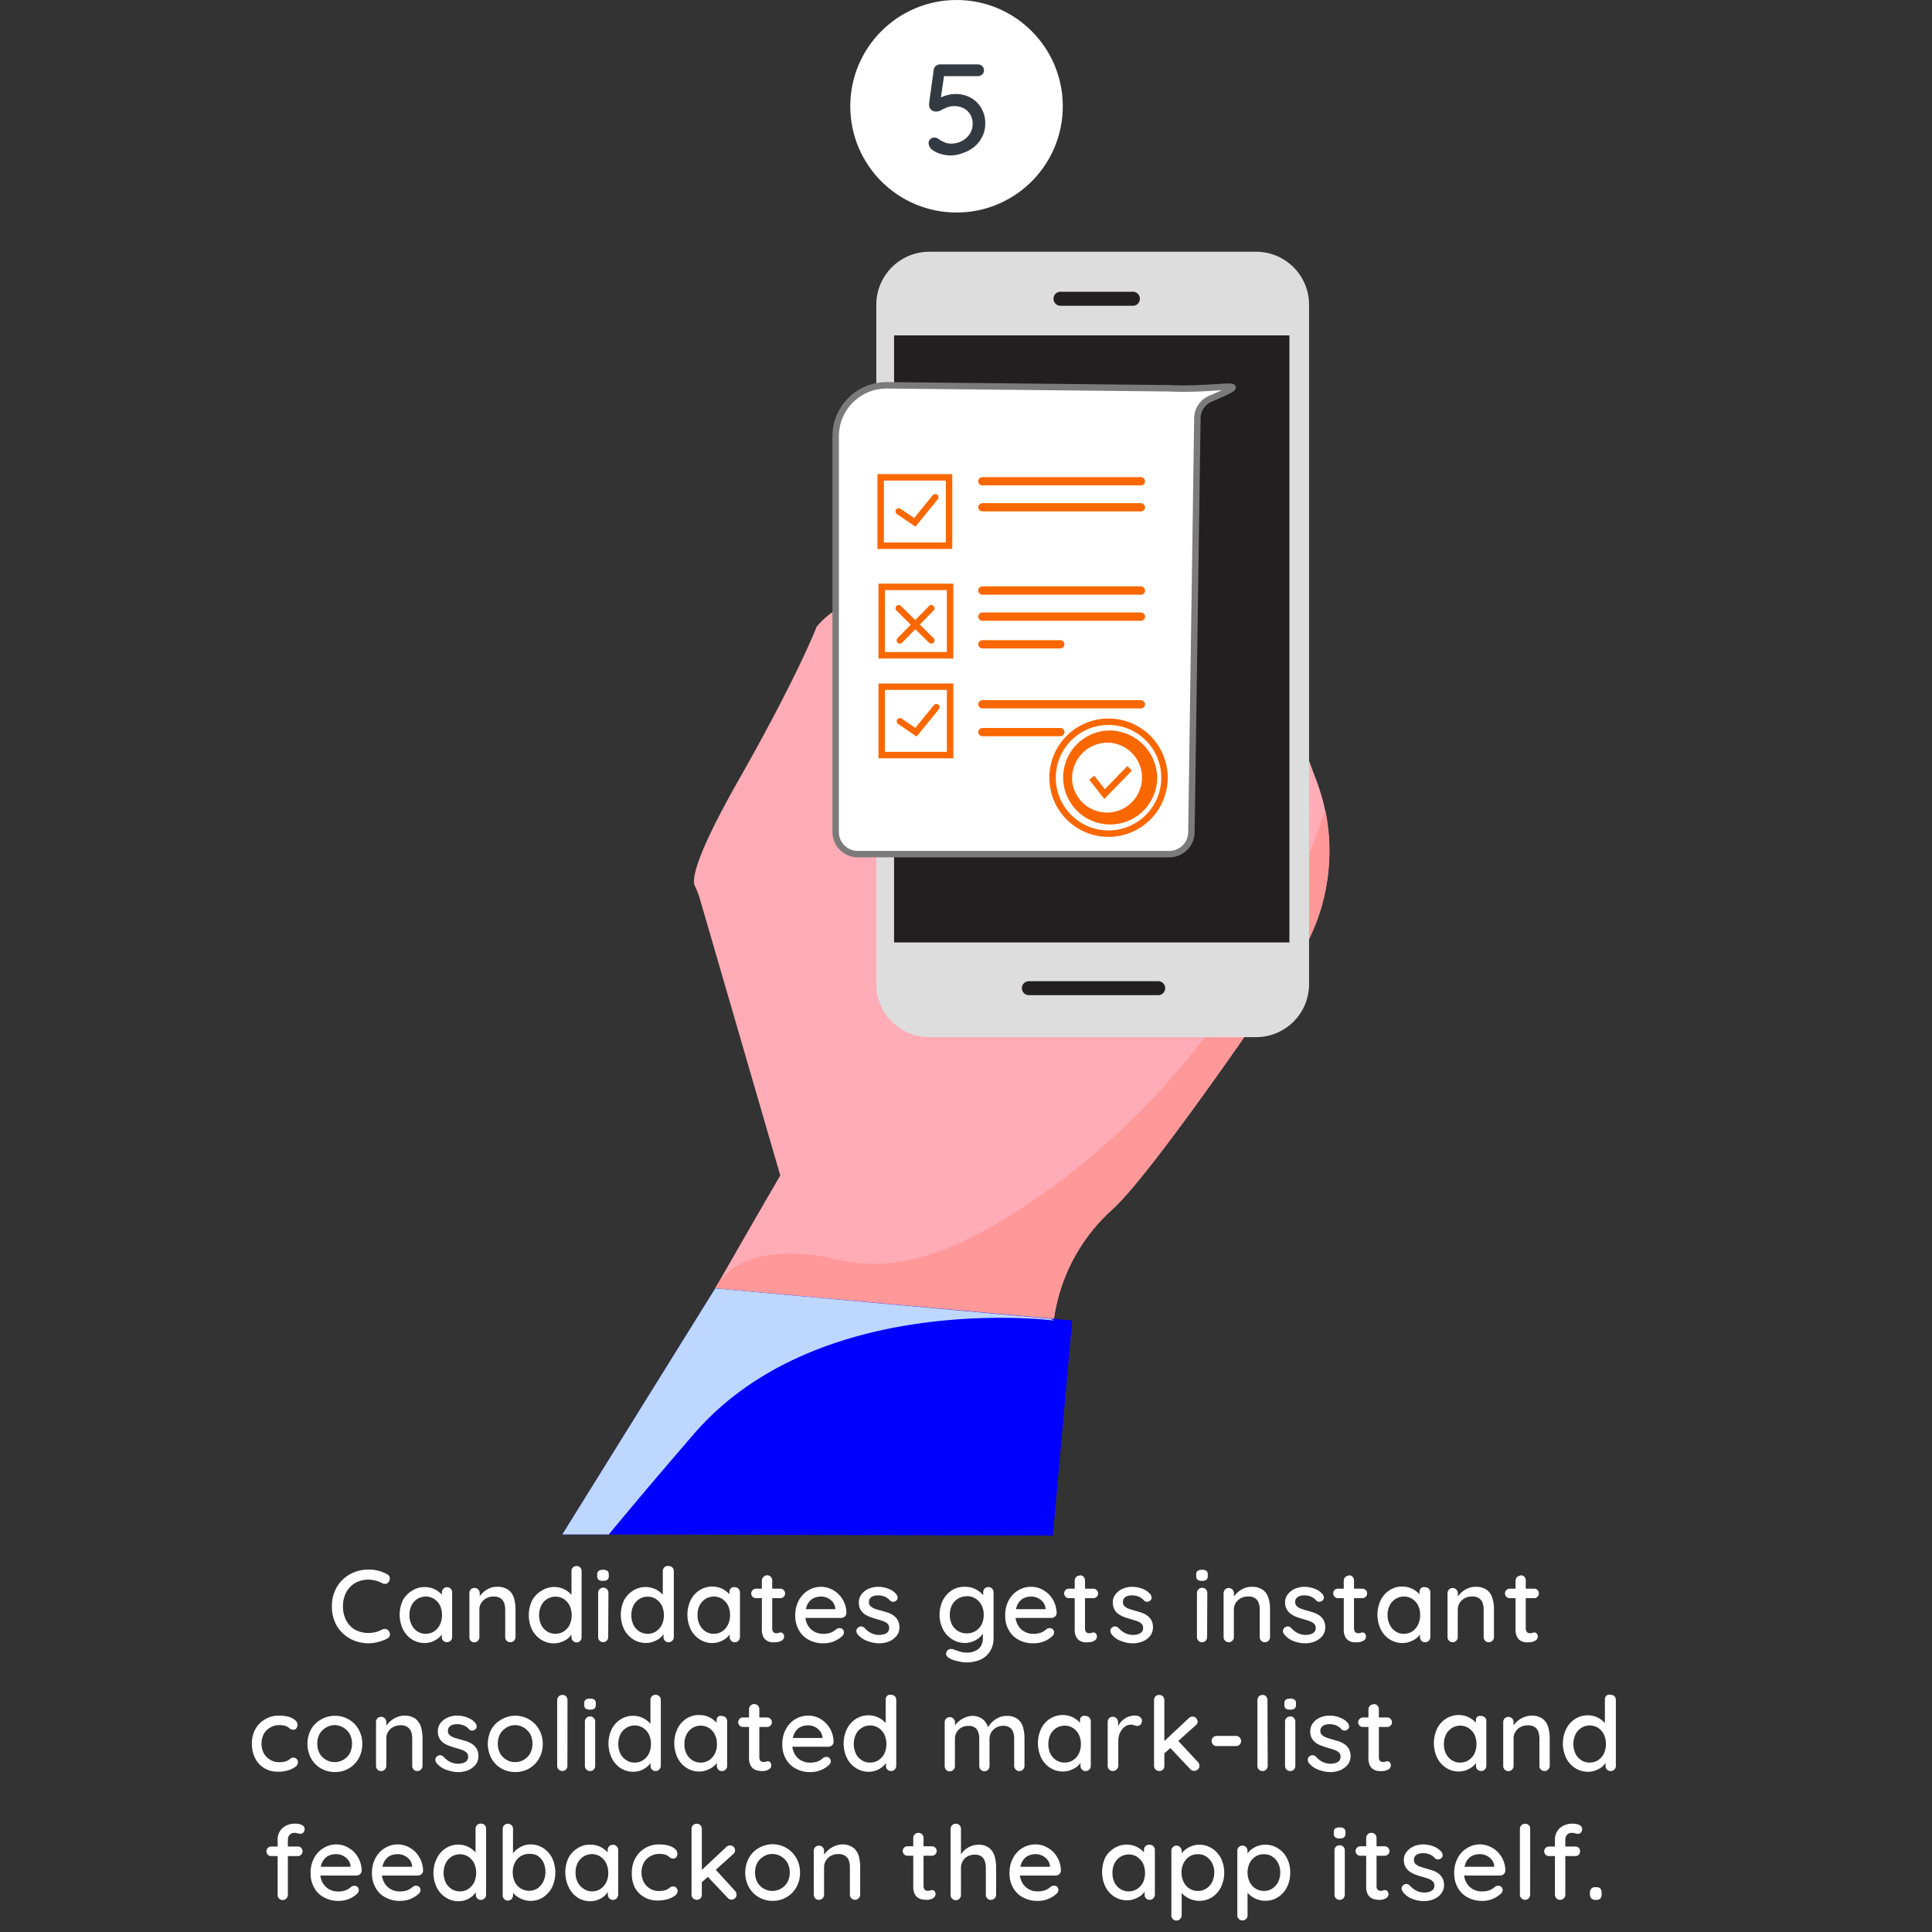 <svg xmlns="http://www.w3.org/2000/svg" viewBox="0 0 300 300"><rect x="0" y="0" width="300" height="300" fill="#333333" stroke="none"/><defs><style>.cls-1,.cls-8{fill:#fff;}.cls-2{fill:#333a41;}.cls-10,.cls-11,.cls-3{fill:none;}.cls-4{fill:#ffacb6;}.cls-5{fill:#ff9898;}.cls-6{fill:#ddd;}.cls-7{fill:#231f20;}.cls-8{stroke:#7c7b7c;}.cls-10,.cls-11,.cls-8{stroke-miterlimit:10;}.cls-9{fill:#f96701;}.cls-10,.cls-11{stroke:#f96701;}.cls-11{stroke-linecap:round;}.cls-12{fill:blue;}.cls-13{fill:#bed7ff;}</style></defs><g id="Layer_1" data-name="Layer 1"><g id="Layer_2" data-name="Layer 2"><g id="Layer_9" data-name="Layer 9"><g id="point_5" data-name="point 5"><circle id="circle_5_point_5" data-name="circle 5 point 5" class="cls-1" cx="148.53" cy="16.5" r="16.5"/><g id="_5" data-name=" 5"><path class="cls-2" d="M147.67,24.14a5.56,5.56,0,0,1-1.61-.24,4,4,0,0,1-1.41-.72,1.32,1.32,0,0,1-.34-.46,1.63,1.63,0,0,1-.12-.54.89.89,0,0,1,.94-.82,1.25,1.25,0,0,1,.74.32,5.71,5.71,0,0,0,.85.44,2.52,2.52,0,0,0,.93.18,3.59,3.59,0,0,0,1.71-.4,3.11,3.11,0,0,0,1.22-1.11,2.75,2.75,0,0,0,.45-1.55,2.61,2.61,0,0,0-.38-1.47,2.54,2.54,0,0,0-1-.95,3,3,0,0,0-1.45-.34,3,3,0,0,0-1.17.21,9.08,9.08,0,0,0-.9.42,1.47,1.47,0,0,1-.71.21,1.19,1.19,0,0,1-.79-.23,1,1,0,0,1-.34-.56,2.08,2.08,0,0,1,0-.61l.7-5.12a1,1,0,0,1,1-.8h5.86a.92.92,0,0,1,.94.9v0a.86.86,0,0,1-.27.66.93.93,0,0,1-.67.26h-5.46l.22-.18-.64,4.4-.3-.6a2,2,0,0,1,.61-.39,6.12,6.12,0,0,1,1-.32,4.67,4.67,0,0,1,1.11-.13,4.76,4.76,0,0,1,2.37.59,4.25,4.25,0,0,1,1.63,1.63,4.54,4.54,0,0,1,.6,2.36,4.35,4.35,0,0,1-.42,1.94,4.72,4.72,0,0,1-1.16,1.57,5.17,5.17,0,0,1-1.71,1A5.61,5.61,0,0,1,147.67,24.14Z"/></g></g></g></g></g><g id="Layer_4" data-name="Layer 4"><g id="Candidates_gets_instant_consolidated_mark-list_and_feedbackon_the_app_itself." data-name="Candidates gets instant consolidated mark-list and feedbackon the app itself."><path class="cls-1" d="M60.11,244.45a.68.68,0,0,1,.41.54.85.85,0,0,1-.18.67.67.67,0,0,1-.46.27.8.8,0,0,1-.55-.11,5.27,5.27,0,0,0-1-.38,4,4,0,0,0-1.08-.15,4.15,4.15,0,0,0-1.64.3,3.51,3.51,0,0,0-1.26.85,3.75,3.75,0,0,0-.81,1.3,4.76,4.76,0,0,0-.28,1.67,4.52,4.52,0,0,0,.31,1.78,3.63,3.63,0,0,0,.84,1.31,3.16,3.16,0,0,0,1.26.8,4.45,4.45,0,0,0,1.58.27,4.8,4.8,0,0,0,1.06-.13,4.71,4.71,0,0,0,1-.39,1,1,0,0,1,.57-.1.72.72,0,0,1,.46.28.8.8,0,0,1,.2.68.77.77,0,0,1-.41.52,4.87,4.87,0,0,1-.88.38,7.36,7.36,0,0,1-1,.26,5.65,5.65,0,0,1-1,.1,6.18,6.18,0,0,1-2.14-.38,5.33,5.33,0,0,1-1.82-1.12A5,5,0,0,1,52,251.86a6,6,0,0,1-.46-2.44,5.57,5.57,0,0,1,.43-2.28,5,5,0,0,1,1.2-1.81A5.38,5.38,0,0,1,55,244.14a5.88,5.88,0,0,1,2.28-.42,5.8,5.8,0,0,1,1.49.19A5.46,5.46,0,0,1,60.11,244.45Z"/><path class="cls-1" d="M69.41,246.46a.79.79,0,0,1,.8.78v6.95a.81.81,0,0,1-1.37.59h0a.74.74,0,0,1-.23-.58V253l.32.05a1.34,1.34,0,0,1-.23.64,3.14,3.14,0,0,1-.63.68,4,4,0,0,1-.94.54,3.37,3.37,0,0,1-1.17.22,3.61,3.61,0,0,1-2-.57A3.94,3.94,0,0,1,62.57,253a5.31,5.31,0,0,1,0-4.54A3.82,3.82,0,0,1,64,247a3.41,3.41,0,0,1,1.94-.56,3.47,3.47,0,0,1,1.27.22,3.73,3.73,0,0,1,1,.58,3.15,3.15,0,0,1,.67.74,1.51,1.51,0,0,1,.24.75h-.5v-1.45a.75.75,0,0,1,.23-.58A.74.74,0,0,1,69.41,246.46Zm-3.3,7.23a2.33,2.33,0,0,0,1.32-.38,2.67,2.67,0,0,0,.89-1.05,3.58,3.58,0,0,0,.32-1.48,3.66,3.66,0,0,0-.32-1.49,2.77,2.77,0,0,0-.89-1,2.45,2.45,0,0,0-2.63,0,2.48,2.48,0,0,0-.9,1,3.36,3.36,0,0,0-.32,1.49,3.29,3.29,0,0,0,.32,1.48,2.51,2.51,0,0,0,.89,1.05A2.29,2.29,0,0,0,66.11,253.69Z"/><path class="cls-1" d="M77.17,246.4a2.91,2.91,0,0,1,1.76.47,2.61,2.61,0,0,1,.88,1.26,6.63,6.63,0,0,1,.24,1.77v4.29a.81.81,0,0,1-1.37.59h0a.74.74,0,0,1-.23-.58v-4.27a3.37,3.37,0,0,0-.16-1,1.51,1.51,0,0,0-.55-.74,1.84,1.84,0,0,0-1.09-.28,2.32,2.32,0,0,0-1.16.28,2,2,0,0,0-.77.74,1.78,1.78,0,0,0-.28,1v4.27a.82.82,0,0,1-.23.58.78.78,0,0,1-.57.24.75.75,0,0,1-.53-.22.78.78,0,0,1-.22-.58v-6.78a.76.76,0,0,1,.22-.64.78.78,0,0,1,.58-.23.83.83,0,0,1,.57.23.86.86,0,0,1,.23.59v.89l-.29.16a2,2,0,0,1,.39-.71,3.67,3.67,0,0,1,1.58-1.17A2.82,2.82,0,0,1,77.17,246.4Z"/><path class="cls-1" d="M89.51,243.17a.77.77,0,0,1,.8.74v10.28a.86.86,0,0,1-.2.6.78.78,0,0,1-.57.24.75.75,0,0,1-.58-.24.78.78,0,0,1-.22-.58v-1.15h.32a1.38,1.38,0,0,1-.23.65,3.86,3.86,0,0,1-.64.7,3.36,3.36,0,0,1-1,.55,3.07,3.07,0,0,1-1.16.22,3.61,3.61,0,0,1-2-.57,4,4,0,0,1-1.41-1.55,5.28,5.28,0,0,1,0-4.53A3.92,3.92,0,0,1,84.11,247a3.62,3.62,0,0,1,3.2-.35,3.73,3.73,0,0,1,1,.58,3.42,3.42,0,0,1,.68.74,1.52,1.52,0,0,1,.25.75h-.5v-4.75a.78.78,0,0,1,.22-.58A.77.77,0,0,1,89.51,243.17Zm-3.26,10.52a2.33,2.33,0,0,0,1.32-.38,2.74,2.74,0,0,0,.88-1,3.65,3.65,0,0,0,0-3,2.74,2.74,0,0,0-.88-1,2.33,2.33,0,0,0-1.32-.38,2.45,2.45,0,0,0-1.32.38,2.59,2.59,0,0,0-.89,1,3.57,3.57,0,0,0,0,3,2.53,2.53,0,0,0,.89,1A2.29,2.29,0,0,0,86.25,253.69Z"/><path class="cls-1" d="M93.62,245.47a1,1,0,0,1-.67-.17.66.66,0,0,1-.21-.57v-.25a.62.62,0,0,1,.23-.56,1.11,1.11,0,0,1,.67-.16,1.13,1.13,0,0,1,.69.17.74.74,0,0,1,.2.55v.25a.72.72,0,0,1-.21.58A1.25,1.25,0,0,1,93.62,245.47Zm.82,8.72a.82.82,0,0,1-.23.58.79.79,0,0,1-1.1,0,.74.74,0,0,1-.23-.58v-6.85a.73.73,0,0,1,.23-.57.8.8,0,0,1,1.37.58Z"/><path class="cls-1" d="M103.83,243.17a.77.77,0,0,1,.8.74v10.28a.82.82,0,0,1-.23.58.78.78,0,0,1-.57.24.73.73,0,0,1-.58-.24.78.78,0,0,1-.22-.58V253h.32a1.29,1.29,0,0,1-.24.65,3.47,3.47,0,0,1-.63.7,3.36,3.36,0,0,1-1,.55,3.08,3.08,0,0,1-1.17.22,3.66,3.66,0,0,1-2-.57,4.1,4.1,0,0,1-1.4-1.55,5.28,5.28,0,0,1,0-4.53A4,4,0,0,1,98.29,247a3.63,3.63,0,0,1,3.2-.35,3.44,3.44,0,0,1,1,.58,3,3,0,0,1,.68.74,1.35,1.35,0,0,1,.25.75h-.5v-4.75a.87.87,0,0,1,.22-.58A.76.76,0,0,1,103.83,243.17Zm-3.26,10.52a2.28,2.28,0,0,0,1.31-.38,2.69,2.69,0,0,0,.89-1,3.65,3.65,0,0,0,0-3,2.77,2.77,0,0,0-.89-1,2.28,2.28,0,0,0-1.31-.38,2.36,2.36,0,0,0-1.32.38,2.59,2.59,0,0,0-.89,1,3.57,3.57,0,0,0,0,3,2.53,2.53,0,0,0,.89,1A2.29,2.29,0,0,0,100.57,253.69Z"/><path class="cls-1" d="M114.11,246.46a.79.79,0,0,1,.56.23.8.8,0,0,1,.23.59v6.91a.78.78,0,0,1-.23.58.76.76,0,0,1-.56.24.73.73,0,0,1-.58-.24.78.78,0,0,1-.22-.58V253l.31.05a1.16,1.16,0,0,1-.23.64,3.14,3.14,0,0,1-.63.68,4,4,0,0,1-.94.54,3.37,3.37,0,0,1-1.17.22,3.45,3.45,0,0,1-2-.57,3.9,3.9,0,0,1-1.4-1.56,5.31,5.31,0,0,1,0-4.54,3.82,3.82,0,0,1,1.39-1.54,3.67,3.67,0,0,1,3.21-.34,3.73,3.73,0,0,1,1,.58,2.9,2.9,0,0,1,.66.74,1.34,1.34,0,0,1,.24.75h-.49v-1.45a.85.85,0,0,1,.23-.58A.74.74,0,0,1,114.11,246.46Zm-3.27,7.23a2.33,2.33,0,0,0,1.32-.38,2.67,2.67,0,0,0,.89-1.05,3.58,3.58,0,0,0,.32-1.48,3.66,3.66,0,0,0-.32-1.49,2.77,2.77,0,0,0-.89-1,2.45,2.45,0,0,0-2.63,0,2.7,2.7,0,0,0-.9,1,3.36,3.36,0,0,0-.32,1.49,3.29,3.29,0,0,0,.32,1.48,2.51,2.51,0,0,0,.89,1.05,2.2,2.2,0,0,0,1.3.38Z"/><path class="cls-1" d="M117.4,246.69h3.76a.73.73,0,0,1,.53.21.77.77,0,0,1,.22.54.7.7,0,0,1-.22.51.73.73,0,0,1-.53.21H117.4a.73.73,0,0,1-.75-.71,0,0,0,0,1,0,0,.7.7,0,0,1,.21-.53A.71.71,0,0,1,117.4,246.69Zm1.71-2.08a.73.73,0,0,1,.57.23.82.82,0,0,1,.23.58v7.43a.9.9,0,0,0,.09.46.51.51,0,0,0,.26.24,1,1,0,0,0,.34.06.78.78,0,0,0,.31-.06,1,1,0,0,1,.33-.06.43.43,0,0,1,.35.17.61.61,0,0,1,.16.48.7.7,0,0,1-.41.63,1.76,1.76,0,0,1-.9.24,4.72,4.72,0,0,1-.64,0,1.81,1.81,0,0,1-.71-.24,1.55,1.55,0,0,1-.57-.62,2.68,2.68,0,0,1-.22-1.19v-7.49a.82.82,0,0,1,.23-.58A.74.74,0,0,1,119.11,244.61Z"/><path class="cls-1" d="M127.85,255.17a4.64,4.64,0,0,1-2.31-.56,3.75,3.75,0,0,1-1.51-1.52,4.39,4.39,0,0,1-.54-2.21,4.71,4.71,0,0,1,.57-2.41,4.05,4.05,0,0,1,1.48-1.54,3.81,3.81,0,0,1,1.95-.53,3.64,3.64,0,0,1,1.48.31,4.1,4.1,0,0,1,2.46,3.78.75.75,0,0,1-.26.53.85.85,0,0,1-.56.21h-6.2l-.39-1.36h6l-.31.29v-.37a1.92,1.92,0,0,0-.38-1,2.26,2.26,0,0,0-.82-.65,2.36,2.36,0,0,0-1-.23,2.82,2.82,0,0,0-.92.15,2,2,0,0,0-.79.49,2.36,2.36,0,0,0-.54.88,3.54,3.54,0,0,0-.21,1.37,3,3,0,0,0,.37,1.54,2.53,2.53,0,0,0,1,1,2.7,2.7,0,0,0,1.39.36,3.42,3.42,0,0,0,1-.12,2.3,2.3,0,0,0,.64-.29c.17-.12.32-.23.45-.34a1,1,0,0,1,.48-.14.63.63,0,0,1,.48.2.67.67,0,0,1,.19.47.85.85,0,0,1-.35.64,4.47,4.47,0,0,1-1.19.74A4.15,4.15,0,0,1,127.85,255.17Z"/><path class="cls-1" d="M133.11,253.69a.8.8,0,0,1-.13-.52.77.77,0,0,1,.81-.62.81.81,0,0,1,.47.25,3.46,3.46,0,0,0,1,.78,2.92,2.92,0,0,0,1.34.29,5,5,0,0,0,.66-.1,1.47,1.47,0,0,0,.57-.32,1,1,0,0,0,.24-.68.85.85,0,0,0-.25-.64,2,2,0,0,0-.68-.4c-.27-.1-.57-.19-.89-.28s-.69-.2-1-.32a3.88,3.88,0,0,1-.94-.45,2.29,2.29,0,0,1-.69-.73,2.23,2.23,0,0,1-.26-1.1,2.09,2.09,0,0,1,.42-1.3,2.94,2.94,0,0,1,1.1-.85,3.8,3.8,0,0,1,1.48-.3,4.15,4.15,0,0,1,1,.12,3.87,3.87,0,0,1,1,.37,2.61,2.61,0,0,1,.83.68,1,1,0,0,1,.2.49.6.6,0,0,1-.27.51.61.61,0,0,1-.46.15.67.67,0,0,1-.45-.18,2.18,2.18,0,0,0-.78-.6,2.75,2.75,0,0,0-1.09-.21,2.59,2.59,0,0,0-.63.08,1.06,1.06,0,0,0-.55.32.83.83,0,0,0-.23.65.76.76,0,0,0,.27.64,1.77,1.77,0,0,0,.69.4,8.22,8.22,0,0,0,1,.29l1,.3a3.89,3.89,0,0,1,.88.46,2.46,2.46,0,0,1,.64.72,2.35,2.35,0,0,1,.25,1.11,2,2,0,0,1-.46,1.34,3,3,0,0,1-1.15.84,3.93,3.93,0,0,1-1.47.29,5,5,0,0,1-1.81-.33A3.34,3.34,0,0,1,133.11,253.69Z"/><path class="cls-1" d="M149.88,246.4a3.42,3.42,0,0,1,1.26.22,3.69,3.69,0,0,1,1,.57,3.48,3.48,0,0,1,.67.71,1.34,1.34,0,0,1,.23.64h-.37v-1.28a.89.89,0,0,1,.22-.58.76.76,0,0,1,.58-.24.79.79,0,0,1,.57.23.82.82,0,0,1,.24.59v7a3.86,3.86,0,0,1-.59,2.22,3.4,3.4,0,0,1-1.52,1.26,5.55,5.55,0,0,1-2.09.4,4.86,4.86,0,0,1-1-.11,9.13,9.13,0,0,1-1-.25,2,2,0,0,1-.62-.28,1,1,0,0,1-.49-.45.52.52,0,0,1,0-.51.69.69,0,0,1,.41-.44,1.05,1.05,0,0,1,.63,0l.5.18a5.94,5.94,0,0,0,.75.23,2.88,2.88,0,0,0,.78.1,2.76,2.76,0,0,0,1.93-.59,2.11,2.11,0,0,0,.65-1.61v-1.37l.19.11a1.67,1.67,0,0,1-.3.68,3.29,3.29,0,0,1-.66.63,3.64,3.64,0,0,1-.92.47,3.27,3.27,0,0,1-1.08.19,3.74,3.74,0,0,1-2-.57,4.18,4.18,0,0,1-1.43-1.55,5.15,5.15,0,0,1,0-4.53,4.13,4.13,0,0,1,1.41-1.55A3.61,3.61,0,0,1,149.88,246.4Zm.23,1.47a2.58,2.58,0,0,0-1.37.38,2.71,2.71,0,0,0-.93,1,3.57,3.57,0,0,0,0,3,2.63,2.63,0,0,0,.93,1,2.47,2.47,0,0,0,1.37.38,2.58,2.58,0,0,0,1.38-.37,2.63,2.63,0,0,0,.93-1,3.25,3.25,0,0,0,.33-1.5,3.19,3.19,0,0,0-.33-1.49,2.52,2.52,0,0,0-2.31-1.42Z"/><path class="cls-1" d="M160.44,255.17a4.58,4.58,0,0,1-2.3-.56,3.77,3.77,0,0,1-1.52-1.52,4.38,4.38,0,0,1-.53-2.21,4.7,4.7,0,0,1,.56-2.41,4,4,0,0,1,1.49-1.54,3.77,3.77,0,0,1,2-.53,3.64,3.64,0,0,1,1.48.31,4.43,4.43,0,0,1,1.25.86,4.25,4.25,0,0,1,1.2,2.92.76.76,0,0,1-.25.53.85.85,0,0,1-.56.21h-6.21l-.39-1.36h6l-.3.29v-.37a1.93,1.93,0,0,0-.39-1,2.26,2.26,0,0,0-.82-.65,2.36,2.36,0,0,0-1-.23,2.88,2.88,0,0,0-.93.15,2,2,0,0,0-.79.49,2.36,2.36,0,0,0-.54.88,3.54,3.54,0,0,0-.21,1.37,3,3,0,0,0,.37,1.54,2.6,2.6,0,0,0,1,1,2.7,2.7,0,0,0,1.39.36,3.42,3.42,0,0,0,1-.12,2.3,2.3,0,0,0,.64-.29c.17-.12.32-.23.45-.34a1,1,0,0,1,.48-.14.63.63,0,0,1,.48.2.67.67,0,0,1,.19.47.8.8,0,0,1-.35.64,3.89,3.89,0,0,1-1.19.74A4.14,4.14,0,0,1,160.44,255.17Z"/><path class="cls-1" d="M166,246.69h3.76a.73.73,0,0,1,.53.21.77.77,0,0,1,.22.54.7.7,0,0,1-.22.51.73.73,0,0,1-.53.21H166a.68.68,0,0,1-.54-.22.74.74,0,0,1,0-1.05h0A.71.71,0,0,1,166,246.69Zm1.68-2.08a.73.73,0,0,1,.57.23.82.82,0,0,1,.23.58v7.43a.9.9,0,0,0,.09.46.46.46,0,0,0,.27.24.93.93,0,0,0,.34.06.85.85,0,0,0,.31-.06.88.88,0,0,1,.33-.06.46.46,0,0,1,.35.17.7.7,0,0,1,.16.48.74.74,0,0,1-.41.63,1.81,1.81,0,0,1-.9.24,4.48,4.48,0,0,1-.64,0,1.71,1.71,0,0,1-.71-.24,1.42,1.42,0,0,1-.57-.62,2.43,2.43,0,0,1-.22-1.19v-7.49a.77.77,0,0,1,.22-.58.74.74,0,0,1,.58-.23Z"/><path class="cls-1" d="M172.55,253.69a.8.8,0,0,1-.13-.52.65.65,0,0,1,.33-.5.67.67,0,0,1,.47-.12.8.8,0,0,1,.47.25,3.75,3.75,0,0,0,1,.78,3,3,0,0,0,1.34.29,3.52,3.52,0,0,0,.65-.1,1.38,1.38,0,0,0,.58-.32.89.89,0,0,0,.24-.68.85.85,0,0,0-.25-.64,2.09,2.09,0,0,0-.67-.4c-.28-.1-.58-.19-.9-.28s-.68-.2-1-.32a3.81,3.81,0,0,1-.93-.45,2.11,2.11,0,0,1-.95-1.83,1.93,1.93,0,0,1,.43-1.3,2.79,2.79,0,0,1,1.1-.85,3.73,3.73,0,0,1,1.48-.3,4.27,4.27,0,0,1,1,.12,4.17,4.17,0,0,1,1,.37,2.85,2.85,0,0,1,.83.68.86.86,0,0,1,.18.49.58.58,0,0,1-.26.51.66.66,0,0,1-.46.15.67.67,0,0,1-.45-.18,2.31,2.31,0,0,0-.79-.6,2.7,2.7,0,0,0-1.08-.21,2.25,2.25,0,0,0-.64.08,1.27,1.27,0,0,0-.55.32.86.86,0,0,0-.22.65.82.82,0,0,0,.26.64,1.88,1.88,0,0,0,.7.4,9.34,9.34,0,0,0,.94.29l1,.3a3.89,3.89,0,0,1,.88.46,2.46,2.46,0,0,1,.64.72,2.37,2.37,0,0,1,.24,1.11,2.09,2.09,0,0,1-.45,1.34,3,3,0,0,1-1.15.84,3.93,3.93,0,0,1-1.47.29,5,5,0,0,1-1.81-.33A3.25,3.25,0,0,1,172.55,253.69Z"/><path class="cls-1" d="M186.63,245.47a1,1,0,0,1-.67-.17.66.66,0,0,1-.21-.57v-.25a.61.61,0,0,1,.22-.56,1.11,1.11,0,0,1,.67-.16,1.13,1.13,0,0,1,.69.17.66.66,0,0,1,.21.55v.25a.7.7,0,0,1-.22.58A1.12,1.12,0,0,1,186.63,245.47Zm.81,8.72a.87.87,0,0,1-.22.58.76.76,0,0,1-.58.24.73.73,0,0,1-.53-.22.79.79,0,0,1-.25-.58v-6.85a.77.77,0,0,1,.25-.57.72.72,0,0,1,.56-.23.77.77,0,0,1,.58.23.87.87,0,0,1,.22.58Z"/><path class="cls-1" d="M194.33,246.4a2.87,2.87,0,0,1,1.76.47,2.37,2.37,0,0,1,.87,1.26,5.57,5.57,0,0,1,.25,1.77v4.29a.8.8,0,0,1-.8.82.78.78,0,0,1-.58-.24.87.87,0,0,1-.22-.58v-4.27a2.83,2.83,0,0,0-.16-1,1.45,1.45,0,0,0-.55-.74,1.83,1.83,0,0,0-1.1-.28,2.33,2.33,0,0,0-1.15.28,2.3,2.3,0,0,0-.78.74,2.18,2.18,0,0,0-.28,1v4.27a.74.74,0,0,1-.23.58.8.8,0,0,1-1.13,0h0a.82.82,0,0,1-.23-.58v-6.78a.86.86,0,0,1,.23-.59.81.81,0,0,1,1.14,0,.8.8,0,0,1,.23.6v.89l-.28.16a2.34,2.34,0,0,1,.39-.71,3.92,3.92,0,0,1,.68-.67,3.39,3.39,0,0,1,.89-.5A3.23,3.23,0,0,1,194.33,246.4Z"/><path class="cls-1" d="M199.35,253.69a.8.8,0,0,1-.13-.52.77.77,0,0,1,.81-.62.87.87,0,0,1,.47.25,3.46,3.46,0,0,0,1,.78,2.9,2.9,0,0,0,1.33.29,3.52,3.52,0,0,0,.65-.1,1.38,1.38,0,0,0,.58-.32.94.94,0,0,0,.25-.68.9.9,0,0,0-.26-.64,2.09,2.09,0,0,0-.67-.4c-.28-.1-.58-.19-.9-.28s-.68-.2-1-.32a3.81,3.81,0,0,1-.93-.45,2.11,2.11,0,0,1-1-1.83,1.93,1.93,0,0,1,.43-1.3,2.79,2.79,0,0,1,1.1-.85,3.73,3.73,0,0,1,1.48-.3,4.27,4.27,0,0,1,1,.12,4.17,4.17,0,0,1,1,.37,2.85,2.85,0,0,1,.83.68.86.86,0,0,1,.18.49.58.58,0,0,1-.26.51.66.66,0,0,1-.46.15.67.67,0,0,1-.45-.18,2.31,2.31,0,0,0-.79-.6,2.7,2.7,0,0,0-1.08-.21,2.25,2.25,0,0,0-.64.08,1.27,1.27,0,0,0-.55.32.86.86,0,0,0-.22.65.82.82,0,0,0,.26.64,1.88,1.88,0,0,0,.7.4,9.34,9.34,0,0,0,.94.29l1,.3a3.89,3.89,0,0,1,.88.46,2.46,2.46,0,0,1,.64.72,2.37,2.37,0,0,1,.24,1.11,2.09,2.09,0,0,1-.45,1.34,3,3,0,0,1-1.15.84,3.93,3.93,0,0,1-1.47.29,5,5,0,0,1-1.81-.33A3.25,3.25,0,0,1,199.35,253.69Z"/><path class="cls-1" d="M207.78,246.69h3.75a.75.75,0,0,1,.54.21.72.72,0,0,1,.21.54.66.66,0,0,1-.21.51.75.75,0,0,1-.54.21h-3.75a.72.72,0,0,1-.54-.22.74.74,0,0,1,0-1.05A.76.76,0,0,1,207.78,246.69Zm1.67-2.08a.74.74,0,0,1,.58.23.78.78,0,0,1,.22.58v7.43a.92.92,0,0,0,.11.46.45.45,0,0,0,.25.24,1,1,0,0,0,.34.06,1,1,0,0,0,.33-.06.87.87,0,0,1,.32-.06.48.48,0,0,1,.36.17.84.84,0,0,1,.16.48.73.73,0,0,1-.42.63,1.81,1.81,0,0,1-.9.24,4.48,4.48,0,0,1-.64,0,1.71,1.71,0,0,1-.71-.24,1.42,1.42,0,0,1-.57-.62,2.43,2.43,0,0,1-.22-1.19v-7.49a.79.79,0,0,1,.8-.81Z"/><path class="cls-1" d="M221.3,246.46a.83.83,0,0,1,.57.23.86.86,0,0,1,.23.59v6.91a.82.82,0,0,1-.23.58.78.78,0,0,1-.57.24.75.75,0,0,1-.58-.24.78.78,0,0,1-.22-.58V253l.32.05a1.34,1.34,0,0,1-.23.64,4.07,4.07,0,0,1-.63.68,3.89,3.89,0,0,1-1,.54,3.15,3.15,0,0,1-1.17.22,3.61,3.61,0,0,1-2-.57,3.94,3.94,0,0,1-1.39-1.56,5.31,5.31,0,0,1,0-4.54,3.87,3.87,0,0,1,1.38-1.54,3.42,3.42,0,0,1,1.95-.56,3.47,3.47,0,0,1,1.27.22,3.58,3.58,0,0,1,1,.58,3.42,3.42,0,0,1,.68.74,1.51,1.51,0,0,1,.24.75h-.5v-1.45a.8.8,0,0,1,.22-.58A.75.75,0,0,1,221.3,246.46ZM218,253.69a2.33,2.33,0,0,0,1.32-.38,2.71,2.71,0,0,0,.88-1.05,3.29,3.29,0,0,0,.32-1.48,3.33,3.33,0,0,0-.32-1.49,2.74,2.74,0,0,0-.88-1,2.33,2.33,0,0,0-1.32-.38,2.45,2.45,0,0,0-1.32.38,2.59,2.59,0,0,0-.89,1,3.21,3.21,0,0,0-.33,1.49,3.17,3.17,0,0,0,.33,1.48,2.51,2.51,0,0,0,.89,1.05,2.18,2.18,0,0,0,1.31.38Z"/><path class="cls-1" d="M229.11,246.4a2.86,2.86,0,0,1,1.75.47,2.37,2.37,0,0,1,.87,1.26,5.57,5.57,0,0,1,.25,1.77v4.29a.8.8,0,0,1-.8.82.78.78,0,0,1-.58-.24.87.87,0,0,1-.22-.58v-4.27a2.83,2.83,0,0,0-.16-1,1.45,1.45,0,0,0-.55-.74,1.83,1.83,0,0,0-1.1-.28,2.33,2.33,0,0,0-1.15.28,2.3,2.3,0,0,0-.78.74,2.18,2.18,0,0,0-.28,1v4.27a.74.74,0,0,1-.23.58.8.8,0,0,1-1.13,0h0a.82.82,0,0,1-.23-.58v-6.78a.86.86,0,0,1,.23-.59.81.81,0,0,1,1.14,0,.8.8,0,0,1,.23.6v.89l-.28.16a2.34,2.34,0,0,1,.39-.71,3.92,3.92,0,0,1,.68-.67,3.39,3.39,0,0,1,.89-.5A3.25,3.25,0,0,1,229.11,246.4Z"/><path class="cls-1" d="M234.44,246.69h3.76a.71.71,0,0,1,.75.69.06.06,0,0,1,0,.06.66.66,0,0,1-.21.51.71.71,0,0,1-.54.21h-3.76a.74.74,0,0,1-.52-1.27A.68.68,0,0,1,234.44,246.69Zm1.68-2.08a.74.74,0,0,1,.58.23.78.78,0,0,1,.22.58v7.43a.92.92,0,0,0,.11.46.45.45,0,0,0,.25.24,1.13,1.13,0,0,0,.36.06.77.77,0,0,0,.3-.06,1,1,0,0,1,.34-.06.49.49,0,0,1,.35.17.84.84,0,0,1,.16.48.73.73,0,0,1-.42.63,1.75,1.75,0,0,1-.89.24,4.48,4.48,0,0,1-.64,0,1.81,1.81,0,0,1-.72-.24,1.4,1.4,0,0,1-.56-.62,2.44,2.44,0,0,1-.23-1.19v-7.49a.79.79,0,0,1,.78-.81Z"/><path class="cls-1" d="M43.29,266.4a5.6,5.6,0,0,1,1.52.18,2.79,2.79,0,0,1,1,.51,1,1,0,0,1,.39.76,1,1,0,0,1-.17.51.56.56,0,0,1-.47.23,1.06,1.06,0,0,1-.4-.08,1.38,1.38,0,0,1-.28-.19,1.72,1.72,0,0,0-.32-.23,2.07,2.07,0,0,0-.52-.16,3.23,3.23,0,0,0-.61-.06,2.78,2.78,0,0,0-1.47.38,2.67,2.67,0,0,0-1,1,3.37,3.37,0,0,0,0,3,2.6,2.6,0,0,0,1,1,2.44,2.44,0,0,0,1.4.38,3.52,3.52,0,0,0,.79-.07,2.68,2.68,0,0,0,.52-.18,4,4,0,0,0,.42-.3.63.63,0,0,1,.46-.15.7.7,0,0,1,.54.22.85.85,0,0,1,.18.53.94.94,0,0,1-.42.68,3.56,3.56,0,0,1-1.13.54,5.47,5.47,0,0,1-1.55.21,3.93,3.93,0,0,1-2.17-.58A3.74,3.74,0,0,1,39.61,273a4.92,4.92,0,0,1-.5-2.23,4.53,4.53,0,0,1,.53-2.25A4,4,0,0,1,41.11,267,4,4,0,0,1,43.29,266.4Z"/><path class="cls-1" d="M56.26,270.79a4.57,4.57,0,0,1-.57,2.26A4.12,4.12,0,0,1,52,275.16a4.27,4.27,0,0,1-2.16-.56,4.14,4.14,0,0,1-1.53-1.55,4.81,4.81,0,0,1,0-4.54A4.14,4.14,0,0,1,49.85,267a4.18,4.18,0,0,1,2.16-.57,4.23,4.23,0,0,1,2.16.57,4.11,4.11,0,0,1,1.52,1.55A4.54,4.54,0,0,1,56.26,270.79Zm-1.6,0a3.24,3.24,0,0,0-.35-1.53,2.76,2.76,0,0,0-1-1,2.56,2.56,0,0,0-2.69,0,2.74,2.74,0,0,0-1,1,3.37,3.37,0,0,0,0,3,2.6,2.6,0,0,0,1,1,2.69,2.69,0,0,0,2.69,0,2.76,2.76,0,0,0,1-1A3.25,3.25,0,0,0,54.66,270.79Z"/><path class="cls-1" d="M62.73,266.4a2.91,2.91,0,0,1,1.76.47,2.6,2.6,0,0,1,.87,1.26,6.58,6.58,0,0,1,.25,1.77v4.29a.83.83,0,0,1-.24.58.76.76,0,0,1-.56.24.73.73,0,0,1-.58-.24.78.78,0,0,1-.22-.58v-4.27a3.73,3.73,0,0,0-.16-1,1.59,1.59,0,0,0-.56-.74,1.84,1.84,0,0,0-1.09-.28,2.28,2.28,0,0,0-1.15.28,1.92,1.92,0,0,0-.78.74,1.78,1.78,0,0,0-.28,1v4.27a.82.82,0,0,1-.23.58.78.78,0,0,1-.57.24.73.73,0,0,1-.58-.24.78.78,0,0,1-.22-.58v-6.78a.81.81,0,0,1,.22-.59.78.78,0,0,1,.58-.23.83.83,0,0,1,.57.23.86.86,0,0,1,.23.59v.89l-.29.16a2.57,2.57,0,0,1,.41-.67,3.92,3.92,0,0,1,.68-.67,3.3,3.3,0,0,1,.9-.5A3.07,3.07,0,0,1,62.73,266.4Z"/><path class="cls-1" d="M67.73,273.69a.8.8,0,0,1-.12-.52.63.63,0,0,1,.33-.5.65.65,0,0,1,.47-.12.83.83,0,0,1,.48.25,3.3,3.3,0,0,0,1,.78,2.87,2.87,0,0,0,1.33.29,3.76,3.76,0,0,0,.66-.1,1.47,1.47,0,0,0,.57-.32,1,1,0,0,0,.24-.68.85.85,0,0,0-.25-.64,2.09,2.09,0,0,0-.67-.4c-.28-.1-.58-.19-.9-.28s-.69-.2-1-.32a3.88,3.88,0,0,1-.94-.45,2.16,2.16,0,0,1-.68-.73,2,2,0,0,1-.26-1.1,2,2,0,0,1,.42-1.3,2.74,2.74,0,0,1,1.11-.85,3.56,3.56,0,0,1,1.48-.3,4.27,4.27,0,0,1,1,.12,4.17,4.17,0,0,1,1,.37,2.89,2.89,0,0,1,.84.68,1,1,0,0,1,.18.49.58.58,0,0,1-.26.51.68.68,0,0,1-.47.15.67.67,0,0,1-.45-.18,2.18,2.18,0,0,0-.78-.6,2.77,2.77,0,0,0-1.72-.13,1.27,1.27,0,0,0-.55.32.83.83,0,0,0-.23.65.76.76,0,0,0,.27.64,2,2,0,0,0,.69.4,9.53,9.53,0,0,0,1,.29l1,.3a3.69,3.69,0,0,1,.88.46,2.32,2.32,0,0,1,.64.72,2.23,2.23,0,0,1,.25,1.11,2,2,0,0,1-.46,1.34,3,3,0,0,1-1.15.84,3.88,3.88,0,0,1-1.46.29,5.1,5.1,0,0,1-1.82-.33A3.3,3.3,0,0,1,67.73,273.69Z"/><path class="cls-1" d="M84.28,270.79a4.57,4.57,0,0,1-.57,2.26A4.15,4.15,0,0,1,80,275.16a4.23,4.23,0,0,1-2.15-.56,4.09,4.09,0,0,1-1.54-1.55,4.86,4.86,0,0,1,0-4.54A4,4,0,0,1,77.87,267a4.24,4.24,0,0,1,5.81,1.51l0,0A4.54,4.54,0,0,1,84.28,270.79Zm-1.6,0a3.24,3.24,0,0,0-.35-1.53,2.9,2.9,0,0,0-1-1,2.6,2.6,0,0,0-1.35-.38,2.46,2.46,0,0,0-1.33.38,2.74,2.74,0,0,0-1,1,3.37,3.37,0,0,0,0,3,2.6,2.6,0,0,0,1,1,2.49,2.49,0,0,0,1.33.36,2.58,2.58,0,0,0,1.35-.36,2.74,2.74,0,0,0,1-1A3.25,3.25,0,0,0,82.68,270.79Z"/><path class="cls-1" d="M88.11,274.19a.82.82,0,0,1-.23.58.79.79,0,0,1-1.12,0h0a.75.75,0,0,1-.24-.58V264a.75.75,0,0,1,.24-.58.78.78,0,0,1,.58-.23.73.73,0,0,1,.57.23.88.88,0,0,1,.21.58Z"/><path class="cls-1" d="M91.61,265.47a1.08,1.08,0,0,1-.68-.17.65.65,0,0,1-.2-.57v-.25a.61.61,0,0,1,.22-.56,1.11,1.11,0,0,1,.67-.16,1.13,1.13,0,0,1,.69.17.63.63,0,0,1,.2.55v.25a.65.65,0,0,1-.22.58A1.08,1.08,0,0,1,91.61,265.47Zm.81,8.72a.87.87,0,0,1-.22.58.76.76,0,0,1-.58.24.8.8,0,0,1-.8-.82v-6.85a.79.79,0,0,1,.8-.81.77.77,0,0,1,.58.23.87.87,0,0,1,.22.58Z"/><path class="cls-1" d="M101.81,263.17a.77.77,0,0,1,.8.74v10.28a.81.81,0,0,1-1.37.59h0a.74.74,0,0,1-.23-.58V273h.32a1.19,1.19,0,0,1-.23.65,3.5,3.5,0,0,1-.63.7,3.56,3.56,0,0,1-.94.55,3.37,3.37,0,0,1-1.17.22,3.61,3.61,0,0,1-2-.57A3.94,3.94,0,0,1,95,273a5.22,5.22,0,0,1,0-4.53A3.82,3.82,0,0,1,96.34,267a3.64,3.64,0,0,1,3.21-.35,4,4,0,0,1,1,.58,3.42,3.42,0,0,1,.68.74,1.43,1.43,0,0,1,.25.75H101v-4.75a.74.74,0,0,1,.23-.58A.73.73,0,0,1,101.81,263.17Zm-3.26,10.52a2.33,2.33,0,0,0,1.32-.38,2.77,2.77,0,0,0,.89-1,3.65,3.65,0,0,0,0-3,2.77,2.77,0,0,0-.89-1,2.45,2.45,0,0,0-2.63,0,2.58,2.58,0,0,0-.91,1,3.65,3.65,0,0,0,0,3,2.58,2.58,0,0,0,.91,1A2.23,2.23,0,0,0,98.55,273.69Z"/><path class="cls-1" d="M112.11,266.46a.83.83,0,0,1,.57.23.86.86,0,0,1,.23.59v6.91a.82.82,0,0,1-.23.58.78.78,0,0,1-.57.24.73.73,0,0,1-.58-.24.78.78,0,0,1-.22-.58V273l.31,0a1.16,1.16,0,0,1-.23.64,3.37,3.37,0,0,1-.63.68,3.72,3.72,0,0,1-1,.54,3.07,3.07,0,0,1-1.16.22,3.61,3.61,0,0,1-2-.57,3.94,3.94,0,0,1-1.39-1.56,5.31,5.31,0,0,1,0-4.54,3.92,3.92,0,0,1,1.37-1.54,3.46,3.46,0,0,1,2-.56,3.4,3.4,0,0,1,1.27.22,3.32,3.32,0,0,1,1,.58,3,3,0,0,1,.68.74,1.34,1.34,0,0,1,.24.75h-.5v-1.45a.89.89,0,0,1,.22-.58A.79.79,0,0,1,112.11,266.46Zm-3.3,7.23a2.28,2.28,0,0,0,1.31-.38,2.57,2.57,0,0,0,.88-1,3,3,0,0,0,.32-1.48,3.08,3.08,0,0,0-.32-1.49,2.57,2.57,0,0,0-.88-1,2.45,2.45,0,0,0-2.63,0,2.59,2.59,0,0,0-.89,1,3.08,3.08,0,0,0-.32,1.49,3,3,0,0,0,.32,1.48,2.45,2.45,0,0,0,.89,1A2.19,2.19,0,0,0,108.81,273.69Z"/><path class="cls-1" d="M115.38,266.69h3.73a.78.78,0,0,1,.54.21.81.81,0,0,1,.21.54.74.74,0,0,1-.21.51.78.78,0,0,1-.54.21h-3.73a.74.74,0,0,1-.53-1.27A.69.69,0,0,1,115.38,266.69Zm1.73-2.08a.77.77,0,0,1,.58.23.87.87,0,0,1,.22.58v7.43a.82.82,0,0,0,.1.46.44.44,0,0,0,.26.24,1,1,0,0,0,.35.06.85.85,0,0,0,.31-.06.88.88,0,0,1,.33-.06.49.49,0,0,1,.35.17.84.84,0,0,1,.16.48.73.73,0,0,1-.42.63,1.75,1.75,0,0,1-.89.24,4.48,4.48,0,0,1-.64-.05,1.81,1.81,0,0,1-.72-.24,1.4,1.4,0,0,1-.56-.62,2.44,2.44,0,0,1-.23-1.19v-7.49a.79.79,0,0,1,.8-.81Z"/><path class="cls-1" d="M125.83,275.17a4.58,4.58,0,0,1-2.3-.56,3.77,3.77,0,0,1-1.52-1.52,4.38,4.38,0,0,1-.53-2.21,4.71,4.71,0,0,1,.57-2.41,3.91,3.91,0,0,1,1.48-1.54,3.86,3.86,0,0,1,2-.53,3.64,3.64,0,0,1,1.48.31,4.18,4.18,0,0,1,2.1,2.16,4.46,4.46,0,0,1,.33,1.62.76.76,0,0,1-.25.53.85.85,0,0,1-.56.21h-6.24l-.38-1.36h6l-.3.29v-.37a1.79,1.79,0,0,0-.39-1,2.26,2.26,0,0,0-.82-.65,2.36,2.36,0,0,0-1-.23,2.88,2.88,0,0,0-.93.15,1.82,1.82,0,0,0-.78.49,2.26,2.26,0,0,0-.55.88,3.74,3.74,0,0,0-.23,1.36,3.05,3.05,0,0,0,.37,1.54,2.65,2.65,0,0,0,2.39,1.37,3.42,3.42,0,0,0,1-.12,2.63,2.63,0,0,0,.64-.29,4.7,4.7,0,0,0,.44-.34,1,1,0,0,1,.48-.14.6.6,0,0,1,.48.2.67.67,0,0,1,.2.47.84.84,0,0,1-.36.64,3.89,3.89,0,0,1-1.19.74A4.18,4.18,0,0,1,125.83,275.17Z"/><path class="cls-1" d="M138.37,263.17a.77.77,0,0,1,.8.74v10.28a.81.81,0,0,1-1.37.59h0a.74.74,0,0,1-.23-.58V273h.32a1.13,1.13,0,0,1-.24.65,3.18,3.18,0,0,1-.62.7,3.47,3.47,0,0,1-.95.55,3.27,3.27,0,0,1-1.16.22,3.61,3.61,0,0,1-2-.57,4,4,0,0,1-1.41-1.55,5.28,5.28,0,0,1,0-4.53,4,4,0,0,1,1.38-1.55,3.65,3.65,0,0,1,3.21-.35,3.69,3.69,0,0,1,1,.58,3,3,0,0,1,.68.74,1.27,1.27,0,0,1,.25.75h-.5v-4.75a.82.82,0,0,1,.23-.58A.76.76,0,0,1,138.37,263.17Zm-3.26,10.52a2.33,2.33,0,0,0,1.32-.38,2.77,2.77,0,0,0,.89-1,3.65,3.65,0,0,0,0-3,2.77,2.77,0,0,0-.89-1,2.45,2.45,0,0,0-2.63,0,2.48,2.48,0,0,0-.9,1,3.57,3.57,0,0,0,0,3,2.48,2.48,0,0,0,.9,1A2.23,2.23,0,0,0,135.11,273.69Z"/><path class="cls-1" d="M150.87,266.45a2.59,2.59,0,0,1,1.82.58,2.92,2.92,0,0,1,.85,1.58l-.26-.08.12-.26a3,3,0,0,1,.63-.84,3.22,3.22,0,0,1,1-.7,2.73,2.73,0,0,1,1.26-.28,2.7,2.7,0,0,1,1.71.47,2.43,2.43,0,0,1,.85,1.26,6.24,6.24,0,0,1,.23,1.77v4.24a.74.74,0,0,1-.23.58.71.71,0,0,1-.57.24.78.78,0,0,1-.57-.24.82.82,0,0,1-.23-.58V270a2.82,2.82,0,0,0-.15-1,1.37,1.37,0,0,0-.53-.74,1.67,1.67,0,0,0-1-.28,2.18,2.18,0,0,0-1.11.28,2.1,2.1,0,0,0-.77.74,2.17,2.17,0,0,0-.27,1v4.22a.78.78,0,0,1-.22.58.8.8,0,0,1-1.14,0h0a.82.82,0,0,1-.23-.58V270a2.82,2.82,0,0,0-.15-1,1.35,1.35,0,0,0-.52-.74,1.66,1.66,0,0,0-1-.27,2.3,2.3,0,0,0-1.11.27,2.1,2.1,0,0,0-.74.74,2,2,0,0,0-.26,1v4.24a.75.75,0,0,1-.24.58.8.8,0,0,1-1.13,0h0a.87.87,0,0,1-.22-.58v-6.78a.9.9,0,0,1,.22-.59.81.81,0,0,1,1.14,0,.77.77,0,0,1,.24.59v.94l-.31.18a3.06,3.06,0,0,1,.37-.72,3.28,3.28,0,0,1,.66-.68,3.37,3.37,0,0,1,.87-.49A2.67,2.67,0,0,1,150.87,266.45Z"/><path class="cls-1" d="M168.58,266.46a.83.83,0,0,1,.57.23.86.86,0,0,1,.23.59v6.91a.82.82,0,0,1-.23.58.78.78,0,0,1-.57.24.75.75,0,0,1-.58-.24.8.8,0,0,1-.22-.58V273l.32,0a1.34,1.34,0,0,1-.23.64,4.07,4.07,0,0,1-.63.68,3.89,3.89,0,0,1-1,.54,3.15,3.15,0,0,1-1.17.22,3.61,3.61,0,0,1-2-.57,3.94,3.94,0,0,1-1.39-1.56,5.31,5.31,0,0,1,0-4.54,3.87,3.87,0,0,1,1.38-1.54,3.7,3.7,0,0,1,3.22-.34,3.58,3.58,0,0,1,1,.58,3.15,3.15,0,0,1,.67.74,1.43,1.43,0,0,1,.25.75h-.5v-1.45a.8.8,0,0,1,.22-.58A.75.75,0,0,1,168.58,266.46Zm-3.26,7.23a2.33,2.33,0,0,0,1.32-.38,2.58,2.58,0,0,0,.88-1,3.29,3.29,0,0,0,.32-1.48,3.33,3.33,0,0,0-.32-1.49,2.74,2.74,0,0,0-.88-1,2.33,2.33,0,0,0-1.32-.38,2.45,2.45,0,0,0-1.32.38,2.59,2.59,0,0,0-.89,1,3.36,3.36,0,0,0-.32,1.49,3.29,3.29,0,0,0,.32,1.48,2.45,2.45,0,0,0,.89,1,2.29,2.29,0,0,0,1.32.38Z"/><path class="cls-1" d="M172.8,275a.75.75,0,0,1-.58-.24.87.87,0,0,1-.22-.58v-6.78a.9.9,0,0,1,.22-.59.82.82,0,0,1,1.39.59v1.79l-.17-.69a2.75,2.75,0,0,1,.39-.83,2.71,2.71,0,0,1,.64-.67,2.52,2.52,0,0,1,.82-.45,2.75,2.75,0,0,1,1-.16,1.18,1.18,0,0,1,.72.22.69.69,0,0,1,.31.56.9.9,0,0,1-.22.63.74.74,0,0,1-.5.2,1.1,1.1,0,0,1-.47-.1,1.15,1.15,0,0,0-.52-.1,1.54,1.54,0,0,0-.7.17,2.12,2.12,0,0,0-.64.52,3.09,3.09,0,0,0-.46.81,3.37,3.37,0,0,0-.16,1v3.84a.75.75,0,0,1-.24.58A.72.72,0,0,1,172.8,275Z"/><path class="cls-1" d="M180,275a.78.78,0,0,1-.58-.24.77.77,0,0,1-.22-.58V264a.77.77,0,0,1,.22-.58.78.78,0,0,1,.58-.23.77.77,0,0,1,.58.23.87.87,0,0,1,.22.58v10.21a.87.87,0,0,1-.22.58A.76.76,0,0,1,180,275Zm5.22-8.45a.67.67,0,0,1,.52.25.89.89,0,0,1,.23.52.81.81,0,0,1-.31.59l-5,4.48-.07-1.84,4-3.75A.81.81,0,0,1,185.24,266.56Zm.19,8.43a.75.75,0,0,1-.58-.27l-3.2-3.38,1.22-1.12L186,273.6a.86.86,0,0,1,.25.61.69.69,0,0,1-.28.56.89.89,0,0,1-.53.22Z"/><path class="cls-1" d="M188.94,271.13a.78.78,0,0,1-.57-.22.82.82,0,0,1-.23-.58.78.78,0,0,1,.76-.78h3a.83.83,0,0,1,.58.23.85.85,0,0,1,.24.59.76.76,0,0,1-.24.55.88.88,0,0,1-.58.21Z"/><path class="cls-1" d="M196.85,274.19a.82.82,0,0,1-.23.58.74.74,0,0,1-.57.24.78.78,0,0,1-.58-.24.77.77,0,0,1-.22-.58V264a.79.79,0,0,1,.78-.81h0a.73.73,0,0,1,.57.23.88.88,0,0,1,.21.58Z"/><path class="cls-1" d="M200.32,265.47a1,1,0,0,1-.67-.17.66.66,0,0,1-.21-.57v-.25a.62.62,0,0,1,.23-.56,1.1,1.1,0,0,1,.66-.16,1.14,1.14,0,0,1,.7.17.66.66,0,0,1,.21.55v.25a.73.73,0,0,1-.22.58A1.17,1.17,0,0,1,200.32,265.47Zm.82,8.72a.87.87,0,0,1-.22.58.78.78,0,0,1-.58.24.8.8,0,0,1-.8-.82v-6.85a.79.79,0,0,1,.8-.81.77.77,0,0,1,.58.23.87.87,0,0,1,.22.58Z"/><path class="cls-1" d="M203.19,273.69a.86.86,0,0,1-.11-.52.63.63,0,0,1,.33-.5.65.65,0,0,1,.47-.12.83.83,0,0,1,.48.25,3.3,3.3,0,0,0,1,.78,2.87,2.87,0,0,0,1.33.29,3.76,3.76,0,0,0,.66-.1,1.47,1.47,0,0,0,.57-.32,1,1,0,0,0,.24-.68.85.85,0,0,0-.25-.64,2.09,2.09,0,0,0-.67-.4c-.28-.1-.58-.19-.9-.28s-.69-.2-1-.32a3.88,3.88,0,0,1-.94-.45,2.16,2.16,0,0,1-.68-.73,2,2,0,0,1-.26-1.1,2,2,0,0,1,.42-1.3,2.74,2.74,0,0,1,1.11-.85,3.56,3.56,0,0,1,1.48-.3,4.27,4.27,0,0,1,1,.12,4.17,4.17,0,0,1,1,.37,2.89,2.89,0,0,1,.84.68,1,1,0,0,1,.18.49.58.58,0,0,1-.26.51.68.68,0,0,1-.47.15.67.67,0,0,1-.45-.18,2.18,2.18,0,0,0-.78-.6,2.77,2.77,0,0,0-1.72-.13,1.27,1.27,0,0,0-.55.32.83.83,0,0,0-.23.65.76.76,0,0,0,.27.64,2,2,0,0,0,.69.4,9.53,9.53,0,0,0,.95.29l1,.3a3.69,3.69,0,0,1,.88.46,2.32,2.32,0,0,1,.64.72,2.23,2.23,0,0,1,.25,1.11,2,2,0,0,1-.46,1.34,3,3,0,0,1-1.15.84,3.88,3.88,0,0,1-1.46.29,5.1,5.1,0,0,1-1.82-.33A3.37,3.37,0,0,1,203.19,273.69Z"/><path class="cls-1" d="M211.64,266.69h3.75a.73.73,0,0,1,.75.75.63.63,0,0,1-.22.51.7.7,0,0,1-.53.21h-3.75a.67.67,0,0,1-.54-.22.72.72,0,0,1,0-1A.7.7,0,0,1,211.64,266.69Zm1.67-2.08a.74.74,0,0,1,.58.23.77.77,0,0,1,.22.58v7.43a1.18,1.18,0,0,0,.09.46.52.52,0,0,0,.27.24,1,1,0,0,0,.34.06.78.78,0,0,0,.31-.06,1,1,0,0,1,.33-.06.46.46,0,0,1,.36.17.7.7,0,0,1,.16.48.74.74,0,0,1-.41.63,1.81,1.81,0,0,1-.9.24A4.48,4.48,0,0,1,214,275a1.71,1.71,0,0,1-.71-.24,1.51,1.51,0,0,1-.58-.62,2.68,2.68,0,0,1-.22-1.19v-7.49a.82.82,0,0,1,.23-.58.74.74,0,0,1,.58-.23Z"/><path class="cls-1" d="M230,266.46a.79.79,0,0,1,.8.78v6.95a.81.81,0,0,1-1.37.59h0a.74.74,0,0,1-.23-.58V273l.32,0a1.34,1.34,0,0,1-.23.64,3.14,3.14,0,0,1-.63.68,4,4,0,0,1-.94.54,3.37,3.37,0,0,1-1.17.22,3.61,3.61,0,0,1-2-.57,3.94,3.94,0,0,1-1.39-1.56,5.31,5.31,0,0,1,0-4.54,3.82,3.82,0,0,1,1.39-1.54,3.67,3.67,0,0,1,3.21-.34,3.73,3.73,0,0,1,1,.58,3.15,3.15,0,0,1,.67.74,1.51,1.51,0,0,1,.24.75h-.5v-1.45a.75.75,0,0,1,.23-.58A.74.74,0,0,1,230,266.46Zm-3.26,7.23a2.33,2.33,0,0,0,1.32-.38,2.77,2.77,0,0,0,.89-1,3.58,3.58,0,0,0,.32-1.48,3.66,3.66,0,0,0-.32-1.49,2.77,2.77,0,0,0-.89-1,2.45,2.45,0,0,0-2.63,0,2.54,2.54,0,0,0-.9,1,3.36,3.36,0,0,0-.32,1.49,3.29,3.29,0,0,0,.32,1.48,2.59,2.59,0,0,0,.89,1,2.29,2.29,0,0,0,1.32.38Z"/><path class="cls-1" d="M237.75,266.4a2.87,2.87,0,0,1,1.76.47,2.49,2.49,0,0,1,.88,1.26,6.26,6.26,0,0,1,.25,1.77v4.29a.81.81,0,0,1-1.37.59h0a.74.74,0,0,1-.23-.58v-4.27a3.37,3.37,0,0,0-.16-1,1.51,1.51,0,0,0-.55-.74,1.84,1.84,0,0,0-1.09-.28,2.32,2.32,0,0,0-1.16.28,2,2,0,0,0-.77.74,1.78,1.78,0,0,0-.28,1v4.27a.82.82,0,0,1-.23.58.78.78,0,0,1-.58.24.76.76,0,0,1-.58-.24.87.87,0,0,1-.22-.58v-6.78a.9.9,0,0,1,.22-.59.81.81,0,0,1,.58-.23.83.83,0,0,1,.58.23.86.86,0,0,1,.23.59v.89l-.29.16a2,2,0,0,1,.37-.67,4.25,4.25,0,0,1,.67-.67,3.62,3.62,0,0,1,.9-.5A3.1,3.1,0,0,1,237.75,266.4Z"/><path class="cls-1" d="M250.11,263.17a.77.77,0,0,1,.8.74v10.28a.82.82,0,0,1-.23.58.78.78,0,0,1-.57.24.73.73,0,0,1-.58-.24.78.78,0,0,1-.22-.58V273h.32a1.38,1.38,0,0,1-.23.65,4.2,4.2,0,0,1-.63.7,3.63,3.63,0,0,1-1,.55,3.15,3.15,0,0,1-1.17.22,3.61,3.61,0,0,1-2-.57,3.94,3.94,0,0,1-1.4-1.55,5.22,5.22,0,0,1,0-4.53,3.82,3.82,0,0,1,1.38-1.55,3.62,3.62,0,0,1,3.2-.35,3.73,3.73,0,0,1,1,.58,3.42,3.42,0,0,1,.68.74,1.52,1.52,0,0,1,.25.75h-.5v-4.75a.78.78,0,0,1,.22-.58A.73.73,0,0,1,250.11,263.17Zm-3.26,10.52a2.33,2.33,0,0,0,1.32-.38,2.74,2.74,0,0,0,.88-1,3.65,3.65,0,0,0,0-3,2.74,2.74,0,0,0-.88-1,2.47,2.47,0,0,0-2.64,0,2.59,2.59,0,0,0-.89,1,3.57,3.57,0,0,0,0,3,2.53,2.53,0,0,0,.89,1,2.22,2.22,0,0,0,1.3.38Z"/><path class="cls-1" d="M46.25,286.73a.69.69,0,0,1,.52.21.77.77,0,0,1,0,1.06.69.69,0,0,1-.52.21H42.11a.7.7,0,0,1-.52-.21.75.75,0,0,1,0-1.06.7.7,0,0,1,.52-.21Zm-.32-3.55a2.7,2.7,0,0,1,.62.08,1.45,1.45,0,0,1,.54.27.67.67,0,0,1,.21.5.76.76,0,0,1-.19.52.61.61,0,0,1-.45.2,1.49,1.49,0,0,1-.43-.07,2,2,0,0,0-.54-.07,1,1,0,0,0-.58.18.88.88,0,0,0-.32.42,1.37,1.37,0,0,0-.09.49v8.51a.82.82,0,0,1-.23.58.78.78,0,0,1-.57.24.73.73,0,0,1-.58-.24.75.75,0,0,1-.21-.6v-8.5a2.35,2.35,0,0,1,.73-1.8A2.89,2.89,0,0,1,45.93,283.18Z"/><path class="cls-1" d="M52.58,295.17a4.57,4.57,0,0,1-2.29-.56,3.65,3.65,0,0,1-1.52-1.52,4.39,4.39,0,0,1-.54-2.21,4.71,4.71,0,0,1,.57-2.41,3.94,3.94,0,0,1,1.49-1.54,3.75,3.75,0,0,1,1.94-.53,3.64,3.64,0,0,1,1.48.31,4.47,4.47,0,0,1,1.26.86,4.53,4.53,0,0,1,.86,1.3,4.69,4.69,0,0,1,.34,1.62.81.81,0,0,1-.26.53.85.85,0,0,1-.56.21H49.11l-.38-1.36h6l-.3.29v-.37a1.92,1.92,0,0,0-.38-1,2.4,2.4,0,0,0-1.86-.88,2.88,2.88,0,0,0-.93.15,1.82,1.82,0,0,0-.78.49,2.26,2.26,0,0,0-.55.88,3.77,3.77,0,0,0-.2,1.37,3,3,0,0,0,.36,1.54,2.68,2.68,0,0,0,2.39,1.37,3.42,3.42,0,0,0,1-.12,2.3,2.3,0,0,0,.64-.29c.17-.12.32-.23.45-.34a1,1,0,0,1,.48-.14.63.63,0,0,1,.48.2.73.73,0,0,1,.19.47.85.85,0,0,1-.35.64,3.94,3.94,0,0,1-1.2.74A4,4,0,0,1,52.58,295.17Z"/><path class="cls-1" d="M62.11,295.17a4.57,4.57,0,0,1-2.29-.56,3.65,3.65,0,0,1-1.52-1.52,4.39,4.39,0,0,1-.54-2.21,4.71,4.71,0,0,1,.57-2.41,3.94,3.94,0,0,1,1.49-1.54,3.75,3.75,0,0,1,1.94-.53,3.64,3.64,0,0,1,1.48.31,4.47,4.47,0,0,1,1.26.86,4.53,4.53,0,0,1,.86,1.3,4.47,4.47,0,0,1,.34,1.62.75.75,0,0,1-.26.53.85.85,0,0,1-.56.21H58.69l-.38-1.36h6l-.31.29v-.37a1.92,1.92,0,0,0-.38-1,2.4,2.4,0,0,0-1.86-.88,2.88,2.88,0,0,0-.93.15,1.82,1.82,0,0,0-.78.49,2.23,2.23,0,0,0-.54.88,3.54,3.54,0,0,0-.21,1.37,3,3,0,0,0,.37,1.54,2.53,2.53,0,0,0,1,1,2.7,2.7,0,0,0,1.39.36,3.42,3.42,0,0,0,1-.12,2.3,2.3,0,0,0,.64-.29c.17-.12.32-.23.45-.34a1,1,0,0,1,.48-.14.63.63,0,0,1,.48.2.67.67,0,0,1,.19.47.85.85,0,0,1-.35.64,4.47,4.47,0,0,1-1.19.74A4.28,4.28,0,0,1,62.11,295.17Z"/><path class="cls-1" d="M74.68,283.17a.77.77,0,0,1,.8.74v10.28a.82.82,0,0,1-.23.58.78.78,0,0,1-.57.24.75.75,0,0,1-.57-.22.78.78,0,0,1-.22-.58v-1.15h.32a1.38,1.38,0,0,1-.23.65A3.4,3.4,0,0,1,72.4,295a3.15,3.15,0,0,1-1.17.22,3.61,3.61,0,0,1-2-.57,3.94,3.94,0,0,1-1.4-1.55,5.15,5.15,0,0,1,0-4.53A3.82,3.82,0,0,1,69.21,287a3.62,3.62,0,0,1,3.2-.35,3.73,3.73,0,0,1,1,.58,3.42,3.42,0,0,1,.68.74,1.51,1.51,0,0,1,.24.75h-.49V284a.78.78,0,0,1,.22-.58A.74.74,0,0,1,74.68,283.17Zm-3.27,10.52a2.23,2.23,0,0,0,1.32-.38,2.69,2.69,0,0,0,.89-1,3.65,3.65,0,0,0,0-3,2.77,2.77,0,0,0-.89-1,2.47,2.47,0,0,0-2.63,0,2.59,2.59,0,0,0-.89,1,3.57,3.57,0,0,0,0,3,2.53,2.53,0,0,0,.89,1A2.23,2.23,0,0,0,71.41,293.69Z"/><path class="cls-1" d="M82.34,286.4a3.57,3.57,0,0,1,2,.56,4,4,0,0,1,1.39,1.54,5.38,5.38,0,0,1,0,4.54,4.15,4.15,0,0,1-1.38,1.56,3.56,3.56,0,0,1-3.11.37,4,4,0,0,1-1-.52,3.53,3.53,0,0,1-.68-.66,1.64,1.64,0,0,1-.33-.66l.43-.2v1.39a.77.77,0,0,1-.23.57.79.79,0,0,1-.57.23.77.77,0,0,1-.57-.23.81.81,0,0,1-.23-.57V284a.82.82,0,0,1,.23-.58.82.82,0,0,1,1.14,0,.74.74,0,0,1,.23.58v4.5l-.25-.15a1.47,1.47,0,0,1,.3-.63,3.52,3.52,0,0,1,.65-.63,4.08,4.08,0,0,1,.89-.49A3.37,3.37,0,0,1,82.34,286.4Zm-.17,1.47a2.33,2.33,0,0,0-1.34.38,2.53,2.53,0,0,0-.89,1,3.29,3.29,0,0,0-.32,1.48,3.36,3.36,0,0,0,.32,1.49,2.45,2.45,0,0,0,.89,1,2.5,2.5,0,0,0,2.65,0,2.86,2.86,0,0,0,.89-1.06,3.58,3.58,0,0,0,0-3,2.77,2.77,0,0,0-.89-1A2.35,2.35,0,0,0,82.17,287.87Z"/><path class="cls-1" d="M95.19,286.46a.83.83,0,0,1,.57.23.86.86,0,0,1,.23.59v6.91a.82.82,0,0,1-.23.58.78.78,0,0,1-.57.24.73.73,0,0,1-.58-.24.78.78,0,0,1-.22-.58V293l.32,0a1.34,1.34,0,0,1-.23.64A3.16,3.16,0,0,1,92.85,295a3.15,3.15,0,0,1-1.17.22,3.61,3.61,0,0,1-2-.57A3.94,3.94,0,0,1,88.29,293a5.31,5.31,0,0,1,0-4.54A3.87,3.87,0,0,1,89.67,287a3.42,3.42,0,0,1,2-.56,3.47,3.47,0,0,1,1.27.22,3.58,3.58,0,0,1,1,.58,3.42,3.42,0,0,1,.68.74,1.51,1.51,0,0,1,.24.75h-.5v-1.45a.8.8,0,0,1,.22-.58A.76.76,0,0,1,95.19,286.46Zm-3.26,7.23a2.33,2.33,0,0,0,1.32-.38,2.74,2.74,0,0,0,.88-1,3.29,3.29,0,0,0,.32-1.48,3.43,3.43,0,0,0-.34-1.54,2.74,2.74,0,0,0-.88-1,2.47,2.47,0,0,0-2.64,0,2.59,2.59,0,0,0-.89,1,3.08,3.08,0,0,0-.32,1.49,3,3,0,0,0,.32,1.48,2.45,2.45,0,0,0,.89,1,2.19,2.19,0,0,0,1.34.43Z"/><path class="cls-1" d="M102.28,286.4a5.72,5.72,0,0,1,1.53.18,2.79,2.79,0,0,1,1,.51,1,1,0,0,1,.38.76.93.93,0,0,1-.16.51.56.56,0,0,1-.47.23.85.85,0,0,1-.39-.08.92.92,0,0,1-.28-.19l-.32-.23a2.59,2.59,0,0,0-.52-.16,3.34,3.34,0,0,0-.62-.06,2.75,2.75,0,0,0-1.46.38,2.53,2.53,0,0,0-1,1,3.3,3.3,0,0,0,0,3,2.59,2.59,0,0,0,2.34,1.38,3.52,3.52,0,0,0,.79-.07,2.68,2.68,0,0,0,.52-.18,4,4,0,0,0,.42-.3.63.63,0,0,1,.46-.15.7.7,0,0,1,.54.22.85.85,0,0,1,.18.53.94.94,0,0,1-.42.68,3.56,3.56,0,0,1-1.13.54,5.47,5.47,0,0,1-1.55.21,3.93,3.93,0,0,1-2.17-.58A3.71,3.71,0,0,1,98.53,293a4.76,4.76,0,0,1-.42-2.17,4.53,4.53,0,0,1,.53-2.25,4,4,0,0,1,1.47-1.57A4.1,4.1,0,0,1,102.28,286.4Z"/><path class="cls-1" d="M108.18,295a.8.8,0,0,1-.8-.82V284a.79.79,0,0,1,.8-.81.77.77,0,0,1,.58.23.87.87,0,0,1,.22.58v10.21a.87.87,0,0,1-.22.58A.76.76,0,0,1,108.18,295Zm5.22-8.45a.7.7,0,0,1,.53.25.9.9,0,0,1,.22.52.8.8,0,0,1-.3.59l-5,4.48-.07-1.84,4-3.75A.78.78,0,0,1,113.4,286.56Zm.19,8.43a.75.75,0,0,1-.58-.27l-3.2-3.38,1.22-1.12,3.08,3.38a.92.92,0,0,1,.26.61.72.72,0,0,1-.26.58.91.91,0,0,1-.52.2Z"/><path class="cls-1" d="M124.23,290.79a4.57,4.57,0,0,1-.57,2.26,4.15,4.15,0,0,1-3.69,2.11,4.23,4.23,0,0,1-2.15-.56,4.14,4.14,0,0,1-1.53-1.55,4.81,4.81,0,0,1,0-4.54,3.93,3.93,0,0,1,1.53-1.55,4.24,4.24,0,0,1,5.81,1.51l0,0A4.54,4.54,0,0,1,124.23,290.79Zm-1.6,0a3.24,3.24,0,0,0-.35-1.53,2.9,2.9,0,0,0-1-1,2.61,2.61,0,0,0-1.36-.38,2.46,2.46,0,0,0-1.33.38,2.74,2.74,0,0,0-1,1,3.37,3.37,0,0,0,0,3,2.6,2.6,0,0,0,1,1,2.49,2.49,0,0,0,1.33.36,2.64,2.64,0,0,0,1.36-.36,2.74,2.74,0,0,0,1-1A3.25,3.25,0,0,0,122.63,290.79Z"/><path class="cls-1" d="M130.69,286.4a2.91,2.91,0,0,1,1.76.47,2.61,2.61,0,0,1,.88,1.26,6.63,6.63,0,0,1,.24,1.77v4.29a.78.78,0,0,1-.24.58.8.8,0,0,1-1.13,0h0a.82.82,0,0,1-.23-.58v-4.27a2.83,2.83,0,0,0-.16-1,1.4,1.4,0,0,0-.55-.74,1.8,1.8,0,0,0-1.09-.28,2.37,2.37,0,0,0-1.16.28,2.1,2.1,0,0,0-.77.74,2,2,0,0,0-.28,1v4.27a.8.8,0,0,1-.8.82.76.76,0,0,1-.58-.24.87.87,0,0,1-.22-.58v-6.78a.9.9,0,0,1,.22-.59.81.81,0,0,1,.58-.23.79.79,0,0,1,.57.23.78.78,0,0,1,.23.59v.89l-.29.16a2.19,2.19,0,0,1,.45-.67,3.67,3.67,0,0,1,1.58-1.17A3,3,0,0,1,130.69,286.4Z"/><path class="cls-1" d="M140.93,286.69h3.76a.74.74,0,0,1,.54.21.77.77,0,0,1,.22.54.7.7,0,0,1-.22.51.74.74,0,0,1-.54.21h-3.76a.74.74,0,0,1-.53-1.27A.69.69,0,0,1,140.93,286.69Zm1.68-2.08a.77.77,0,0,1,.58.23.87.87,0,0,1,.22.58v7.43a.91.91,0,0,0,.1.46.44.44,0,0,0,.26.24,1,1,0,0,0,.35.06.85.85,0,0,0,.31-.06.88.88,0,0,1,.33-.06.46.46,0,0,1,.35.17.7.7,0,0,1,.16.48.73.73,0,0,1-.42.63,1.75,1.75,0,0,1-.89.24,4.48,4.48,0,0,1-.64-.05,1.71,1.71,0,0,1-.71-.24,1.42,1.42,0,0,1-.57-.62,2.44,2.44,0,0,1-.23-1.19v-7.49a.75.75,0,0,1,.24-.58A.72.72,0,0,1,142.61,284.61Z"/><path class="cls-1" d="M151.86,286.45a2.7,2.7,0,0,1,1.71.47,2.54,2.54,0,0,1,.86,1.27,6.51,6.51,0,0,1,.25,1.76v4.24a.83.83,0,0,1-.24.58.76.76,0,0,1-.56.24.73.73,0,0,1-.58-.24.78.78,0,0,1-.22-.58V290a3.37,3.37,0,0,0-.16-1,1.46,1.46,0,0,0-.52-.74,1.8,1.8,0,0,0-1.05-.27,2.25,2.25,0,0,0-1.11.27,1.84,1.84,0,0,0-.75.74,2,2,0,0,0-.27,1v4.24a.82.82,0,0,1-.23.58.78.78,0,0,1-.57.24.71.71,0,0,1-.57-.24.78.78,0,0,1-.24-.58V284a.78.78,0,0,1,.24-.58.71.71,0,0,1,.57-.23.77.77,0,0,1,.57.23.82.82,0,0,1,.23.58v4.37l-.29.16a2.49,2.49,0,0,1,.38-.72,3.17,3.17,0,0,1,.65-.67,3.25,3.25,0,0,1,.87-.49A3,3,0,0,1,151.86,286.45Z"/><path class="cls-1" d="M161.11,295.17a4.58,4.58,0,0,1-2.3-.56,3.77,3.77,0,0,1-1.52-1.52,4.38,4.38,0,0,1-.53-2.21,4.71,4.71,0,0,1,.57-2.41,3.91,3.91,0,0,1,1.48-1.54,3.86,3.86,0,0,1,2-.53,3.64,3.64,0,0,1,1.48.31,4.47,4.47,0,0,1,1.26.86,4.53,4.53,0,0,1,.86,1.3,4.46,4.46,0,0,1,.33,1.62.76.76,0,0,1-.25.53.85.85,0,0,1-.56.21h-6.21l-.38-1.36h6l-.3.29v-.37a1.79,1.79,0,0,0-.39-1,2.26,2.26,0,0,0-.82-.65,2.36,2.36,0,0,0-1-.23,2.88,2.88,0,0,0-.93.15,1.82,1.82,0,0,0-.78.49,2.26,2.26,0,0,0-.55.88,3.54,3.54,0,0,0-.21,1.37,3.05,3.05,0,0,0,.37,1.54,2.66,2.66,0,0,0,2.38,1.35,3.42,3.42,0,0,0,1-.12,2.3,2.3,0,0,0,.64-.29,4.7,4.7,0,0,0,.44-.34,1.12,1.12,0,0,1,.48-.14.6.6,0,0,1,.48.2.67.67,0,0,1,.2.47.84.84,0,0,1-.36.64,3.89,3.89,0,0,1-1.19.74A4.13,4.13,0,0,1,161.11,295.17Z"/><path class="cls-1" d="M178.53,286.46a.79.79,0,0,1,.8.78v6.95a.81.81,0,0,1-1.37.59h0a.74.74,0,0,1-.23-.58V293l.32,0a1.34,1.34,0,0,1-.23.64,3.14,3.14,0,0,1-.63.68,4,4,0,0,1-1,.54,3.32,3.32,0,0,1-1.16.22,3.61,3.61,0,0,1-2-.57,3.94,3.94,0,0,1-1.39-1.56,5.31,5.31,0,0,1,0-4.54A3.87,3.87,0,0,1,173,287a3.58,3.58,0,0,1,4.22.24,3.38,3.38,0,0,1,.67.74,1.51,1.51,0,0,1,.24.75h-.5v-1.45a.75.75,0,0,1,.23-.58A.74.74,0,0,1,178.53,286.46Zm-3.26,7.23a2.33,2.33,0,0,0,1.32-.38,2.77,2.77,0,0,0,.89-1,3.58,3.58,0,0,0,.32-1.48,3.66,3.66,0,0,0-.32-1.49,2.77,2.77,0,0,0-.89-1,2.45,2.45,0,0,0-2.63,0,2.48,2.48,0,0,0-.9,1,3.36,3.36,0,0,0-.32,1.49,3.29,3.29,0,0,0,.32,1.48,2.45,2.45,0,0,0,.89,1,2.29,2.29,0,0,0,1.32.38Z"/><path class="cls-1" d="M186.19,286.45a3.52,3.52,0,0,1,2,.56,4,4,0,0,1,1.39,1.52,5.19,5.19,0,0,1,0,4.53,4.07,4.07,0,0,1-1.37,1.54,3.57,3.57,0,0,1-2,.56,3.38,3.38,0,0,1-1.15-.19,3.63,3.63,0,0,1-1-.51,3.28,3.28,0,0,1-.68-.66,1.71,1.71,0,0,1-.33-.66l.44-.2v4.46a.83.83,0,0,1-.24.58.76.76,0,0,1-.56.24.73.73,0,0,1-.58-.24.78.78,0,0,1-.22-.58v-10a.76.76,0,0,1,.22-.57.73.73,0,0,1,.58-.24.76.76,0,0,1,.56.24.8.8,0,0,1,.24.57v1.11l-.26-.15a1.27,1.27,0,0,1,.3-.63,2.91,2.91,0,0,1,.65-.61,3.22,3.22,0,0,1,.9-.47A2.92,2.92,0,0,1,186.19,286.45Zm-.17,1.47a2.42,2.42,0,0,0-1.34.37,2.57,2.57,0,0,0-.88,1,3.13,3.13,0,0,0-.33,1.47,3.17,3.17,0,0,0,.33,1.48,2.43,2.43,0,0,0,.88,1,2.33,2.33,0,0,0,1.34.38,2.28,2.28,0,0,0,1.31-.38,2.6,2.6,0,0,0,.89-1,3.44,3.44,0,0,0,.33-1.48,3.32,3.32,0,0,0-.33-1.46,2.77,2.77,0,0,0-.89-1A2.28,2.28,0,0,0,186,287.92Z"/><path class="cls-1" d="M196.44,286.45a3.52,3.52,0,0,1,2,.56,3.77,3.77,0,0,1,1.39,1.52,4.64,4.64,0,0,1,.51,2.25,4.69,4.69,0,0,1-.51,2.27,3.87,3.87,0,0,1-1.38,1.54,3.52,3.52,0,0,1-2,.56,3.37,3.37,0,0,1-1.14-.19,3.63,3.63,0,0,1-1-.51,3,3,0,0,1-.68-.66,1.42,1.42,0,0,1-.33-.66l.42-.2v4.46a.77.77,0,0,1-.22.58.82.82,0,0,1-1.14,0h0a.74.74,0,0,1-.23-.58v-10a.77.77,0,0,1,.23-.57.8.8,0,0,1,1.13,0h0a.8.8,0,0,1,.22.57v1.11l-.25-.15a1.38,1.38,0,0,1,.31-.63,3.09,3.09,0,0,1,.64-.61,3.62,3.62,0,0,1,.89-.47A3.16,3.16,0,0,1,196.44,286.45Zm-.16,1.47a2.32,2.32,0,0,0-1.34.37,2.53,2.53,0,0,0-.89,1,3.4,3.4,0,0,0-.33,1.47,3.44,3.44,0,0,0,.33,1.48,2.45,2.45,0,0,0,.89,1,2.33,2.33,0,0,0,1.34.38,2.22,2.22,0,0,0,1.3-.38,2.53,2.53,0,0,0,.89-1,3.44,3.44,0,0,0,.33-1.48,3.38,3.38,0,0,0-.33-1.46,2.59,2.59,0,0,0-.89-1A2.22,2.22,0,0,0,196.28,287.92Z"/><path class="cls-1" d="M208,285.47a1,1,0,0,1-.67-.17.69.69,0,0,1-.22-.57v-.25a.67.67,0,0,1,.23-.56,1.15,1.15,0,0,1,.67-.16,1.1,1.1,0,0,1,.69.17.64.64,0,0,1,.22.55v.25a.71.71,0,0,1-.23.58A1.12,1.12,0,0,1,208,285.47Zm.82,8.72a.87.87,0,0,1-.22.58.76.76,0,0,1-.58.24.78.78,0,0,1-.58-.24.77.77,0,0,1-.22-.58v-6.85a.77.77,0,0,1,.22-.58.78.78,0,0,1,.58-.23.77.77,0,0,1,.58.23.87.87,0,0,1,.22.58Z"/><path class="cls-1" d="M211.27,286.69H215a.73.73,0,0,1,.53.21.77.77,0,0,1,.22.54.7.7,0,0,1-.22.51.73.73,0,0,1-.53.21h-3.76a.73.73,0,0,1-.75-.71,0,0,0,0,1,0,0,.7.7,0,0,1,.21-.53A.71.71,0,0,1,211.27,286.69Zm1.67-2.08a.74.74,0,0,1,.58.23.82.82,0,0,1,.23.58v7.43a1,1,0,0,0,.08.46.55.55,0,0,0,.28.24.92.92,0,0,0,.33.06.78.78,0,0,0,.31-.06,1,1,0,0,1,.33-.06.46.46,0,0,1,.36.17.7.7,0,0,1,.16.48.72.72,0,0,1-.41.63,1.81,1.81,0,0,1-.9.24,4.48,4.48,0,0,1-.64-.05,1.71,1.71,0,0,1-.71-.24,1.51,1.51,0,0,1-.58-.62,2.68,2.68,0,0,1-.22-1.19v-7.49a.82.82,0,0,1,.23-.58A.73.73,0,0,1,212.94,284.61Z"/><path class="cls-1" d="M217.78,293.69a.87.87,0,0,1-.14-.52.69.69,0,0,1,.34-.5.67.67,0,0,1,.47-.12.75.75,0,0,1,.47.25,3.75,3.75,0,0,0,1,.78,3,3,0,0,0,1.34.29,3.52,3.52,0,0,0,.65-.1,1.38,1.38,0,0,0,.58-.32.89.89,0,0,0,.24-.68.82.82,0,0,0-.26-.64,2,2,0,0,0-.66-.4c-.28-.1-.58-.19-.89-.28s-.7-.2-1-.32a3.81,3.81,0,0,1-.93-.45,2.11,2.11,0,0,1-1-1.83,2,2,0,0,1,.43-1.3,2.79,2.79,0,0,1,1.1-.85,3.73,3.73,0,0,1,1.48-.3,4.27,4.27,0,0,1,1,.12,4.17,4.17,0,0,1,1,.37,2.85,2.85,0,0,1,.83.68,1.05,1.05,0,0,1,.19.49.61.61,0,0,1-.27.51.71.71,0,0,1-.91,0,2.18,2.18,0,0,0-.78-.6,2.75,2.75,0,0,0-1.09-.21,2.18,2.18,0,0,0-.63.08,1.25,1.25,0,0,0-.56.32.86.86,0,0,0-.22.65.85.85,0,0,0,.25.64,2.05,2.05,0,0,0,.7.4c.31.11.63.21.94.29l1,.3a3.76,3.76,0,0,1,.89.46,2.46,2.46,0,0,1,.64.72,2.35,2.35,0,0,1,.25,1.11,2.11,2.11,0,0,1-.47,1.34,2.88,2.88,0,0,1-1.14.84,3.94,3.94,0,0,1-1.48.29,5,5,0,0,1-1.8-.33A3.23,3.23,0,0,1,217.78,293.69Z"/><path class="cls-1" d="M230.16,295.17a4.57,4.57,0,0,1-2.29-.56,3.71,3.71,0,0,1-1.52-1.52,4.39,4.39,0,0,1-.54-2.21,4.71,4.71,0,0,1,.57-2.41,3.94,3.94,0,0,1,1.49-1.54,3.75,3.75,0,0,1,1.94-.53,3.64,3.64,0,0,1,1.48.31,4.1,4.1,0,0,1,2.46,3.78.75.75,0,0,1-.26.53.85.85,0,0,1-.56.21h-6.21l-.38-1.36h6l-.31.29v-.37a1.92,1.92,0,0,0-.38-1,2.4,2.4,0,0,0-1.86-.88,2.88,2.88,0,0,0-.93.15,1.92,1.92,0,0,0-.78.49,2.23,2.23,0,0,0-.54.88,3.54,3.54,0,0,0-.21,1.37,3,3,0,0,0,.37,1.54,2.53,2.53,0,0,0,1,1,2.7,2.7,0,0,0,1.39.36,3.42,3.42,0,0,0,1-.12,2.3,2.3,0,0,0,.64-.29c.17-.12.32-.23.45-.34a1,1,0,0,1,.48-.14.63.63,0,0,1,.48.2.67.67,0,0,1,.19.47.83.83,0,0,1-.36.64,4.17,4.17,0,0,1-1.19.74A4.1,4.1,0,0,1,230.16,295.17Z"/><path class="cls-1" d="M237.6,294.19a.82.82,0,0,1-.23.58.79.79,0,0,1-1.12,0h0a.75.75,0,0,1-.24-.58V284a.75.75,0,0,1,.24-.58.78.78,0,0,1,.58-.23.73.73,0,0,1,.57.23.88.88,0,0,1,.21.58Z"/><path class="cls-1" d="M244.63,286.73a.73.73,0,0,1,.53.21.82.82,0,0,1,0,1.06.73.73,0,0,1-.53.21h-4.15A.7.7,0,0,1,240,288a.75.75,0,0,1,0-1.06.7.7,0,0,1,.52-.21Zm-.32-3.55a2.55,2.55,0,0,1,.61.08,1.31,1.31,0,0,1,.54.27.61.61,0,0,1,.21.5.68.68,0,0,1-.19.52.58.58,0,0,1-.45.2,1.48,1.48,0,0,1-.42-.07,2,2,0,0,0-.54-.07,1,1,0,0,0-.59.16.88.88,0,0,0-.32.42,1.16,1.16,0,0,0-.1.49v8.51a.82.82,0,0,1-.23.58.82.82,0,0,1-1.16,0,.87.87,0,0,1-.22-.58v-8.5a2.42,2.42,0,0,1,.73-1.8A3,3,0,0,1,244.31,283.18Z"/><path class="cls-1" d="M247.72,295a.81.81,0,0,1-.61-.2.82.82,0,0,1-.22-.63v-.29a.8.8,0,0,1,.22-.62.76.76,0,0,1,.61-.22h.17a.76.76,0,0,1,.61.22.85.85,0,0,1,.2.62v.29a.86.86,0,0,1-.2.63.84.84,0,0,1-.61.22Z"/></g><rect class="cls-3" width="300" height="300"/></g><g id="Layer_2-2" data-name="Layer 2"><g id="illustration_5" data-name="illustration 5"><path id="Path_1222" data-name="Path 1222" class="cls-4" d="M201,149.76c-9.59,14.06-23.47,33.9-28.54,38.28a28.2,28.2,0,0,0-8.84,17l-52.56-5,6.32-11,3.78-6.52-12.5-43a11.58,11.58,0,0,0-.79-2c-.37-.83-.22-4,6.77-16.3,9.33-16.41,12.17-23.91,12.17-23.91s9-11,6.8,9.12,69.71,11.82,69.71,11.82.41,1.18,1.08,2.91a31,31,0,0,1-3.4,28.5Z"/><path id="Path_1223" data-name="Path 1223" class="cls-5" d="M201,149.76c-9.6,14.06-23.47,33.9-28.53,38.28a28.06,28.06,0,0,0-8.85,17l-52.57-5,.11-.18c3.37-5.83,12-5.9,18.56-4.35,9.72,2.35,18.9-1.08,31-9.29C191.61,165,203,134.46,205.78,125.72A31.32,31.32,0,0,1,201,149.76Z"/><path id="Path_1224" data-name="Path 1224" class="cls-6" d="M195.07,161.05h-50.8a8.24,8.24,0,0,1-8.2-8.2V47.29a8.24,8.24,0,0,1,8.2-8.2h50.81a8.22,8.22,0,0,1,8.19,8.2V152.86A8.23,8.23,0,0,1,195.07,161.05Z"/><path id="Path_1225" data-name="Path 1225" class="cls-7" d="M175.87,47.48h-11.2a1.08,1.08,0,0,1-1.08-1.09h0a1.08,1.08,0,0,1,1.08-1.09h11.2A1.08,1.08,0,0,1,177,46.39h0A1.08,1.08,0,0,1,175.87,47.48Z"/><path id="Path_1226" data-name="Path 1226" class="cls-7" d="M179.84,154.53H159.77a1.09,1.09,0,0,1-1.09-1.09h0a1.08,1.08,0,0,1,1.09-1.08h20.07a1.08,1.08,0,0,1,1.09,1.08h0a1.09,1.09,0,0,1-1.09,1.09Z"/><rect id="Rectangle_795" data-name="Rectangle 795" class="cls-7" x="138.83" y="52.08" width="61.39" height="94.26"/><path id="Path_1227" data-name="Path 1227" class="cls-8" d="M181.58,132.63H133.2a3.44,3.44,0,0,1-3.44-3.43V67.73a7.92,7.92,0,0,1,7.9-7.9l43.88.46c8,.38,13.91-1.56,6.39,1.63a3.34,3.34,0,0,0-2,2.91L185,129.2A3.44,3.44,0,0,1,181.58,132.63Z"/><g id="Group_250" data-name="Group 250"><path id="Path_1228" data-name="Path 1228" class="cls-9" d="M172.13,115.32a5.43,5.43,0,1,1-5.66,5.43,5.53,5.53,0,0,1,5.62-5.43h0m0-1.89a7.3,7.3,0,1,0,7.6,7.3A7.46,7.46,0,0,0,172.13,113.43Z"/></g><circle id="Ellipse_99" data-name="Ellipse 99" class="cls-10" cx="172.13" cy="120.76" r="8.69"/><rect id="Rectangle_796" data-name="Rectangle 796" class="cls-10" x="136.75" y="74.12" width="10.62" height="10.62"/><path id="Path_1229" data-name="Path 1229" class="cls-9" d="M177.16,75.37h-24.6a.66.66,0,0,1-.66-.64h0a.66.66,0,0,1,.66-.64h24.6a.66.66,0,0,1,.64.64h0a.62.62,0,0,1-.59.64Z"/><path id="Path_1230" data-name="Path 1230" class="cls-9" d="M177.16,79.41h-24.6a.66.66,0,0,1-.66-.64h0a.67.67,0,0,1,.66-.64h24.6a.66.66,0,0,1,.64.64h0a.62.62,0,0,1-.59.64Z"/><path id="Path_1231" data-name="Path 1231" class="cls-9" d="M177.16,92.34h-24.6a.66.66,0,0,1-.66-.65h0a.67.67,0,0,1,.66-.64h24.6a.67.67,0,0,1,.64.64h0a.61.61,0,0,1-.57.65h-.07Z"/><path id="Path_1232" data-name="Path 1232" class="cls-9" d="M177.16,96.39h-24.6a.67.67,0,0,1-.66-.64h0a.67.67,0,0,1,.66-.65h24.6a.66.66,0,0,1,.64.65h0a.62.62,0,0,1-.59.64Z"/><path id="Path_1233" data-name="Path 1233" class="cls-9" d="M164.65,100.69H152.56a.66.66,0,0,1-.66-.64h0a.67.67,0,0,1,.66-.64h12.09a.66.66,0,0,1,.64.64h0a.64.64,0,0,1-.63.64Z"/><path id="Path_1234" data-name="Path 1234" class="cls-9" d="M177.16,110h-24.6a.66.66,0,0,1-.66-.64h0a.67.67,0,0,1,.66-.64h24.6a.66.66,0,0,1,.64.64h0a.62.62,0,0,1-.59.64Z"/><path id="Path_1235" data-name="Path 1235" class="cls-9" d="M164.65,114.32H152.56a.67.67,0,0,1-.66-.64h0a.66.66,0,0,1,.66-.64h12.09a.64.64,0,0,1,.64.64h0a.64.64,0,0,1-.63.64Z"/><path id="Path_1236" data-name="Path 1236" class="cls-11" d="M139.55,79.41l2.5,1.7,3.17-3.89"/><path id="Path_1237" data-name="Path 1237" class="cls-10" d="M169.52,120.76l2,2.54,3.89-4"/><path id="Path_1238" data-name="Path 1238" class="cls-12" d="M166.49,205.05l-3,33.38-68.9-.16H87.31l23.75-38.21,52.17,4.69Z"/><rect id="Rectangle_797" data-name="Rectangle 797" class="cls-10" x="136.91" y="91.13" width="10.62" height="10.62"/><rect id="Rectangle_798" data-name="Rectangle 798" class="cls-10" x="136.91" y="106.63" width="10.62" height="10.62"/><path id="Path_1239" data-name="Path 1239" class="cls-11" d="M139.74,112l2.49,1.7,3.17-3.89"/><line id="Line_72" data-name="Line 72" class="cls-11" x1="139.55" y1="94.45" x2="144.61" y2="99.44"/><line id="Line_73" data-name="Line 73" class="cls-11" x1="144.61" y1="94.45" x2="139.73" y2="99.44"/><path id="Path_1240" data-name="Path 1240" class="cls-13" d="M163.59,205.05S127,200.32,107.72,222.7c-5,5.79-9.41,11-13.19,15.57H87.31l23.75-38.21,52.17,4.73A1.83,1.83,0,0,1,163.59,205.05Z"/></g></g></svg>